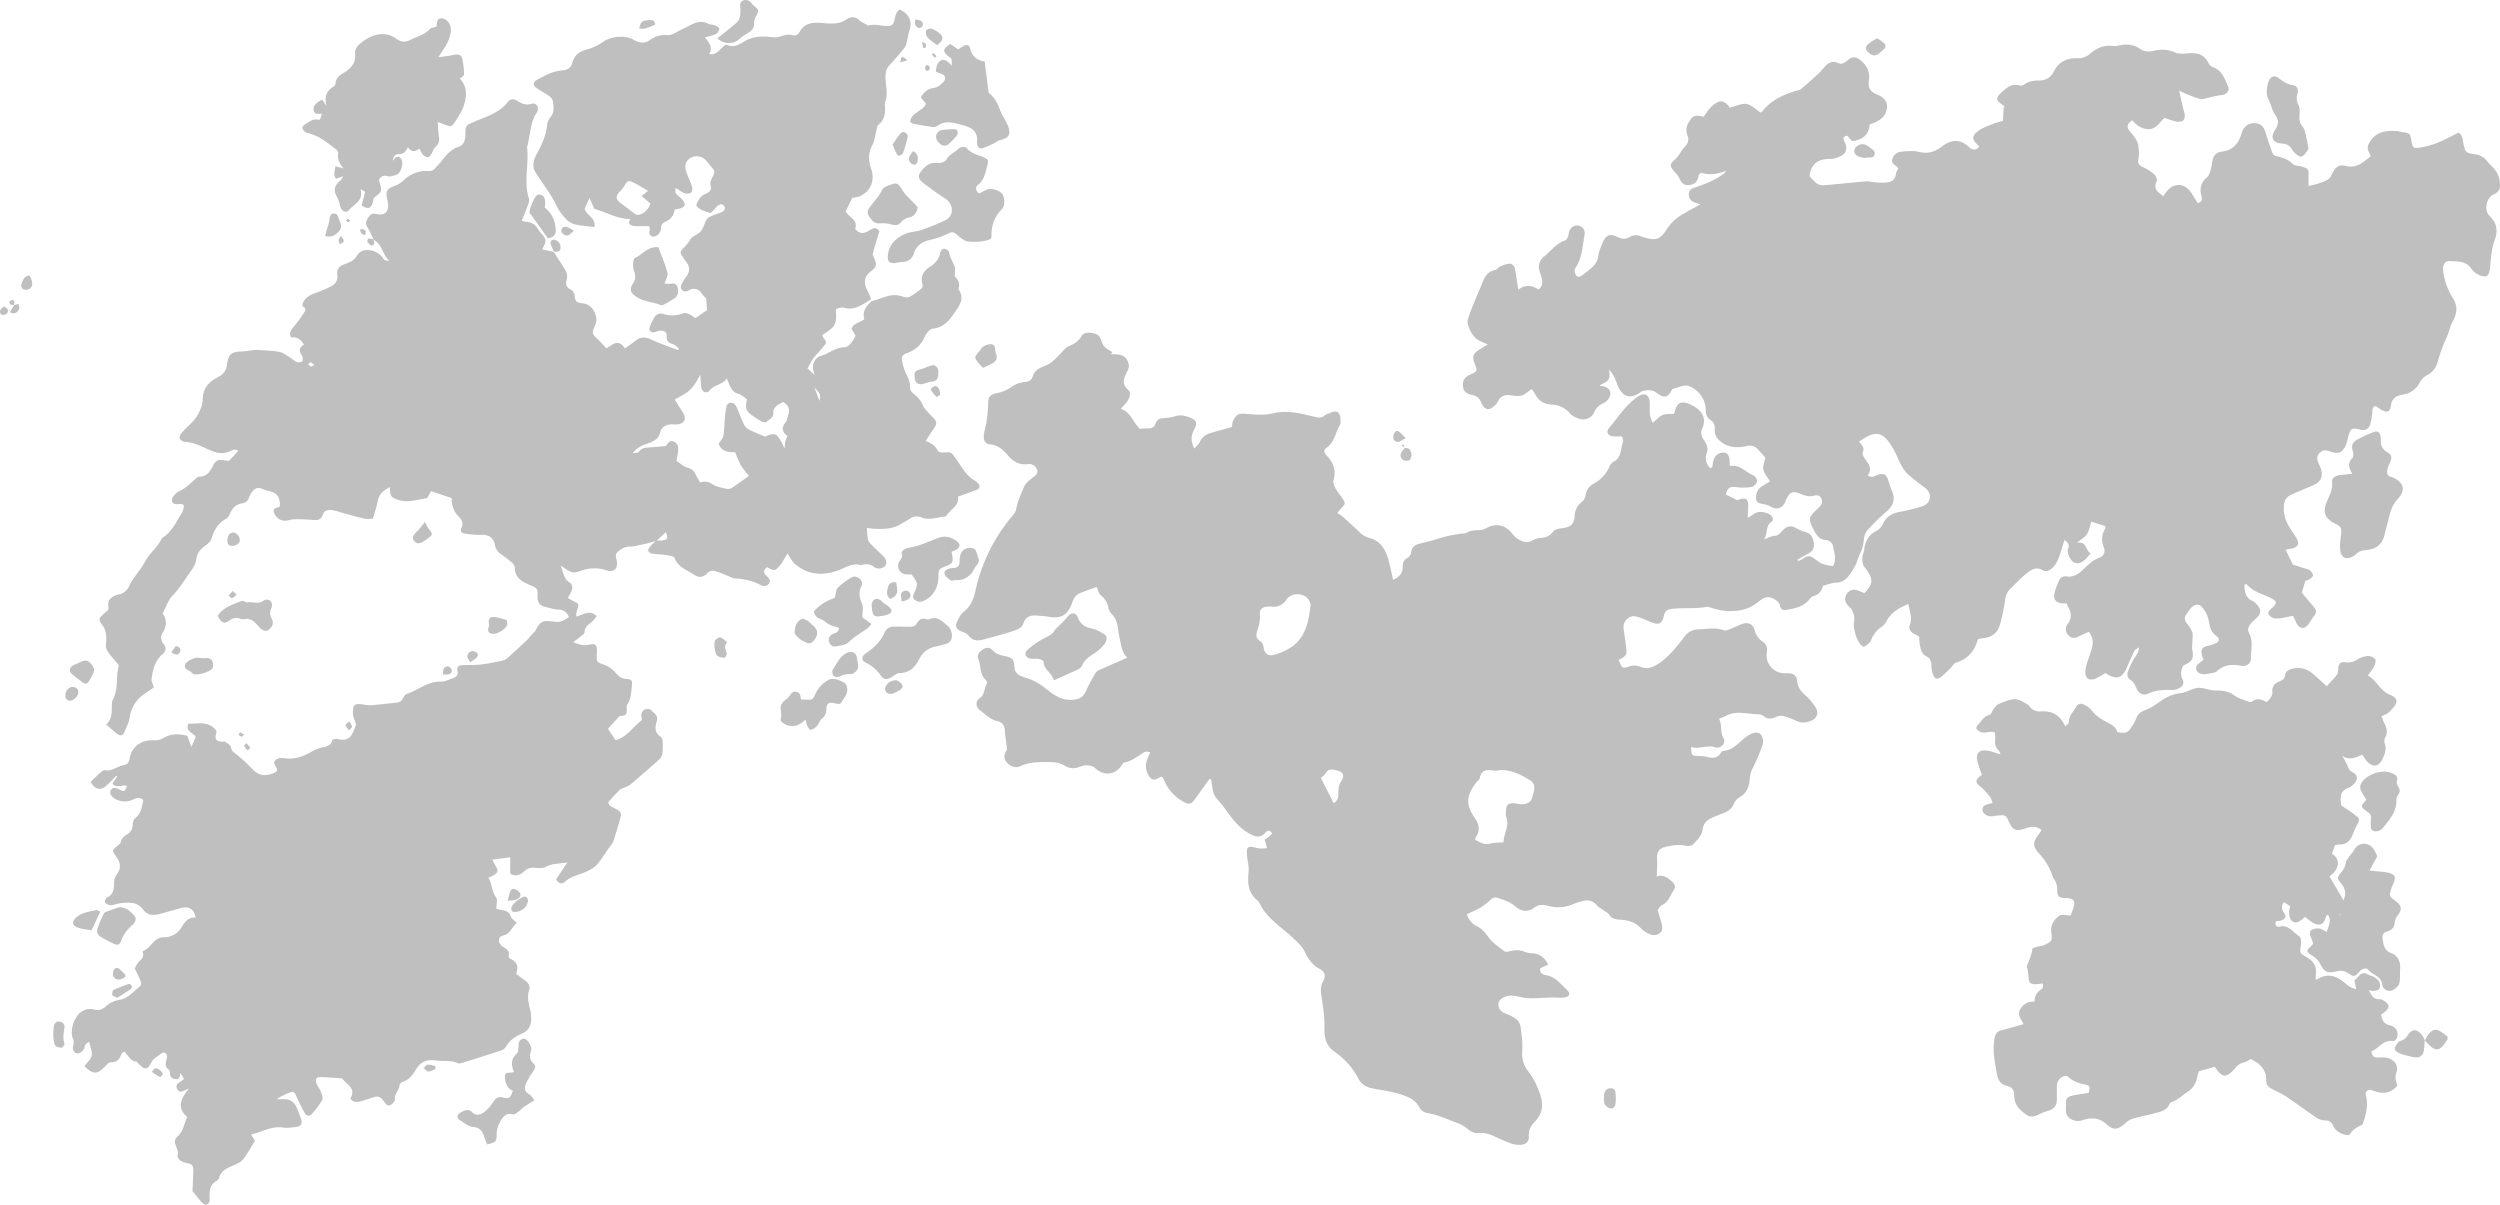 <svg id="레이어_1" data-name="레이어 1" xmlns="http://www.w3.org/2000/svg" viewBox="0 0 1660.65 800.21"><defs><style>.cls-1{fill:#bfbfbf;}</style></defs><path class="cls-1" d="M1176.83,554c2.35,5.73,2.41,5.9,7.39,4.22a10,10,0,0,1,7.21.37c4.6,1.81,8.28.35,12.2-2.34,6.87-4.73,11.92-11.05,16.82-17.58a11.59,11.59,0,0,1,9.23-5c5.65-.1,11.38-1.47,17,.61a5,5,0,0,0,3.16-.36c3-1.17,5.84-2.63,8.83-3.74,4.1-1.51,7.29-.16,8.54,4.06a12.57,12.57,0,0,0,5.41,7.69c2.84,1.79,3,4.66,2.63,7.63a11.78,11.78,0,0,0,11.28,13.25c1.15,0,2.29,0,3.44.06,3.12.13,5.19,1.79,5.4,4.83.32,4.64,2.86,7.57,6.19,10.42a34.91,34.91,0,0,1,6.13,7.47c2.29,3.51.94,7.27-3,8.81-3.07,1.23-6.12,1.75-9.4.22a52.92,52.92,0,0,0-9.6-3.47,8,8,0,0,0-4.73.89c-2.68,1.22-5.06,1.38-7.5-.48a5.58,5.58,0,0,0-3-1.45c-7.47.2-15.11-3-22.4,1.12a39.76,39.76,0,0,1-4.54,1.8c2.2,4.26.58,9,3.1,13.24,1.64,2.76-1.94,7-5.4,5.79-5.65-1.91-10.83,1.55-16.2-.25.15,5.68.21,5.72,5.13,6a24.62,24.62,0,0,1,5.09.5c3.76,1,7.16,1.3,9.51-2.65a2.81,2.81,0,0,1,1.81-1.27c7.25-.57,10.9-6.88,16.38-10.25,4.36-2.69,8-2.62,9.39,1.33a7.84,7.84,0,0,1,.1,5,138.87,138.87,0,0,1-6.39,15.19,15.59,15.59,0,0,0-2,6.31c-.38,5.42-1.58,10.5-7.16,13.38a8.94,8.94,0,0,0-3.51,4.3c-1.42,3.31-4,5-7.11,6.16-2.31.88-4.6,1.79-6.87,2.78-3.83,1.66-6.34,3.76-6.89,8.71-.37,3.3-3.7,6.44-6.18,9.23-.88,1-3.28,1.26-4.77.93-4.64-1-9.09-.36-13.57.7-4.26,1-5.82,3.44-5.6,7.8.2,3.87-.11,7.78-.21,11.9,3.68-1.47,7,.49,10.14,3.4,2.09,1.91,2.56,3.63,1,5.92-2.32,3.35-3.32,7.68-7.6,9.61-1.26.57-2,2.19-3,3.33.88,3,1.77,5.81,2.57,8.69.69,2.47,1.12,5.08-1.3,6.81s-5.14,1.36-7.59.06a18.25,18.25,0,0,1-5-3.67c-3.8-4.16-8.83-5.17-14-5.49-2.91-.18-5.1-.65-6.77-3.23-.76-1.17-2.26-1.87-3.45-2.75-1.65-1.23-3.6-2.18-4.92-3.69a8.27,8.27,0,0,0-8.73-2.81,39.48,39.48,0,0,0-6.54,2,24.71,24.71,0,0,1-16.67,1.37c-3-.82-6.48-1.2-9.31,1-4.62,3.69-9.06,2.51-13-.85-3.33-2.87-7.21-4.05-11.17-5.39a4.15,4.15,0,0,0-4.66.79,49.2,49.2,0,0,1-6.7,5.32c-2.84,1.73-6,3-9.41,4.64a12.46,12.46,0,0,0,6.64,7.94c3.32,1.69,5.45,4.28,7.66,7.31,2.71,3.71,6.84,6.44,10.56,9.33.78.6,2.49.3,3.67,0,3.42-.83,6.69-1.1,10,.45a14.46,14.46,0,0,0,5,.91c4.84.35,8.12,2.77,10.39,7.49l-5.26,2.5c-.41,2.81,1.24,4.12,3.74,4.52,6.37,1,10,6,14.22,10,2.31,2.13,1.53,4.31-1.63,4.79-2.58.4-5.28,0-7.92.07-3,.06-6,.26-9,.34a65.61,65.61,0,0,1-8.41.06c-3.21-.32-6.35-1.36-9.56-1.65a10.66,10.66,0,0,0-5.39,1c-2,1-4.06,2.52-3.79,5.21.28,2.86,1.85,4.71,4.77,5.7a24.23,24.23,0,0,1,7,3.7,8,8,0,0,1,2.88,4.64c.73,5.22,1.52,10.56,1.19,15.78s.33,9.71,3.8,14a49.45,49.45,0,0,1,6.69,11.87c3.18,7.47,4.62,15-2.05,21.7-2.57,2.58-4.25,5.54-4.09,9.64s-1.94,5.76-6.14,5.91a16.69,16.69,0,0,1-6.06-1.09,106.62,106.62,0,0,1-10-4.28c-3.49-1.69-7-2.87-11-2.47-2.81.27-5.12-.86-7.31-2.63a23.21,23.21,0,0,0-6.27-3.8c-6.71-2.48-13.21-5.62-20.37-6.83a7.63,7.63,0,0,1-5.78-4.19c-2.15-4.11-5.81-6-10.17-7.6-6.7-2.44-13.66-3.26-20.52-4.58-4.33-.83-7.56-2.7-9.55-6.42a48.52,48.52,0,0,0-15.68-17.83c-5.51-3.75-7.13-9.09-6.91-15.85.23-7.12-1-14.34-2-21.45-.49-3.32-.72-6.26,1-9.33,2.06-3.67,1.49-6.67-2.26-8.61-4.93-2.57-7.48-6.52-9.8-11.34-1.66-3.46-4.84-6.3-7.69-9.05-3.42-3.3-7.27-6.15-10.85-9.31-4.29-3.79-8.45-7.72-11-13a8.34,8.34,0,0,0-2-2.8c-6-4.94-6.57-11.36-5.79-18.51.37-3.31-.47-6.78-.9-10.16-.88-7,.17-7.84,6.77-6,1.81.5,3.88.08,6.44.08l-1.64-5.85a30.06,30.06,0,0,0,2.64-1.66c.86-.66,1.61-1.46,2.42-2.21-1.53-2.56-3.22-2.38-4.7-.59-3,3.61-6.24,2.79-9.74,1-8.15-4.13-13-11.49-18.12-18.54-1.54-2.1-3.49-3.9-5-6a12.45,12.45,0,0,1-1.84-4.41c-.55-2.47-.78-5-1.14-7.51L905.1,633q-4.77,6.62-9.55,13.24c-2.65,3.69-4.1,4.1-8,1.84a29,29,0,0,1-12-12.7c-.57-1.19-1.11-2.4-1.6-3.46-.58-.15-1-.42-1.27-.29-2.19,1.14-4.68,3.06-6.75.75a11.66,11.66,0,0,1-2.89-10.06c.42-2.17,1.55-4.19,2.67-7.08-1.47-.1-2.82-.62-3.6-.17-4.44,2.53-8.29,6.08-13.58,7.09-.86.17-1.56,1.52-2.22,2.41-4.56,6.19-11.85,6.51-17.39,1.11-1.26-1.23-3.7-1.64-5.62-1.69s-3.68.8-5.49,1.38a10.09,10.09,0,0,1-8.7-1,18.56,18.56,0,0,0-8.52-2.48c-7.15-.12-14.38-.45-21.22,2.69-3.27,1.49-6.45.17-8.81-2.37-2.2-2.36-2.18-4.94-.46-7.85.7-1.2.15-3.21,0-4.84-.26-2.83-.88-5.65-.94-8.48-.07-3.41-1.86-5.71-4.77-6.34-4.75-1-7.89-4.3-11.48-7-3.27-2.43-3.59-6.17-.31-8.5s2.68-6.49,4.6-9.44c.32-.49-.21-2-.81-2.55-4.18-3.69-3-9.25-4.88-13.76-1.15-2.79.73-5.3,3.76-6.84,2.68-1.37,4.36-.53,6.4,1.63,1.53,1.61,4.16,2.51,6.46,3,6.48,1.37,7,2,7.52,8.86.1,1.36,1.49,3,2.73,3.81a23.48,23.48,0,0,0,5.8,2.3,38.24,38.24,0,0,1,12.22,6.89c5,4,10.6,8.09,18,7.36,4.94-.49,6.88-1.9,8.91-6.51a116.94,116.94,0,0,1,6.13-11.33,4.9,4.9,0,0,1,2.17-1.79c6.17-2.79,12.37-5.49,18.86-8.34-3.8-3.42-4-8.26-5.12-13-1.32-5.42-.64-11.85-5.49-16.24A6.91,6.91,0,0,1,838,519.7a13.83,13.83,0,0,0-5.06-8.57c-1.57-1.24-2-3.93-2.79-5.61-4.12,1.52-8.18,2.85-12.08,4.54A8.4,8.4,0,0,0,815,513.2a20.35,20.35,0,0,0-1.46,3.7c-3.13,7.66-7.38,9.88-15.62,8.36-2.22-.41-4.51-.44-6.75-.68-4.76-.51-8.35.36-10,5.81-.56,1.82-3.49,3.43-5.66,4.14-6.82,2.23-13.77,4.06-20.71,5.91-3.66,1-7,.95-9.76-2.61-1.14-1.47-3.37-2.22-5.23-3-2.62-1.08-3.7-3.13-2.73-5.45,1.14-2.72,2.62-5.73,4.84-7.48,4.56-3.59,6.45-8.24,7.6-13.59A114.9,114.9,0,0,1,773.56,459c1.19-1.45,2.67-3.06,3-4.77.94-5.45,3.27-10.38,5.38-15.35,1-2.24,3.22-4.09,5.25-5.65s4.4-3,3.25-5.88a5.47,5.47,0,0,0-6-3.4c-5.38.58-9.31-1.3-13-5.5-3.11-3.59-6.62-7.22-12.25-7.62-3.16-.21-4.49-2.95-4-6.48.36-2.81,1.31-5.55,1.7-8.36A97,97,0,0,0,758,384.21c.09-4.74,1-6.51,5.89-7.48a24.26,24.26,0,0,0,10.28-4.5,17.17,17.17,0,0,1,7.94-2.8c2.75-.34,4.68-.9,5.54-3.8,1.15-3.89,4.56-5.69,7.9-6.9,4.74-1.72,7.69-5.36,11-8.68,1.47-1.47,2.78-3.37,4.57-4.19,3.67-1.69,6.94-3.26,9.06-7.21,1.77-3.27,10.25-2.34,12.07,1,1.08,1.94,1.42,4.39,2.79,6s3.67,2.65,5.56,3.94l-1.11,1.26c.94.05,1.88.16,2.82.15,5.11,0,7.78,1.67,9.08,6.46a7.34,7.34,0,0,1-.94,4.79c-2.35,4.44-4.11,8.5.83,12.61,1.78,1.47.84,5.32-1.22,7.87-1.17,1.45-2.46,2.79-3.93,4.45,6.47,2.05,8,8.74,12.66,13.34a34.1,34.1,0,0,1,5.13-.32c2.67.19,4.46-.72,5.34-3.24s2.56-3.46,5.2-3.58a31.13,31.13,0,0,0,7.86-1.29c3.58-1.14,6.73-.26,10,1,4.08,1.65,4.81,3.52,2.78,7.43-2.48,4.8-2.6,7.41-.21,13.07,1.4-1.58,2.94-2.7,3.62-4.21a10.76,10.76,0,0,1,7.16-6.08c4.71-1.42,9.48-2.68,14.21-4,.32-1.6.3-3.21,1-4.46,2.38-4.58,4.06-4.74,9.66-4.2,5.45.52,11.22.83,16.46-.41,9.18-2.18,17.78-.2,26.42,1.92,3.12.76,5.72,1.76,8.42-.75.78-.73,2.09-.84,3.11-1.34,4.49-2.19,6.88-.9,7.11,4,.06,1.32.2,2.92-.43,3.94-2.94,4.74-3.28,10.88-8.24,14.58-2.69,2-2.67,3.24-.46,5.65,4.26,4.66,6.5,9.67,4.55,16.15-.46,1.55.3,3.73,1.1,5.32,1.1,2.2,2.81,4.07,4.19,6.14,2.9,4.35,2.87,4.36-.79,8-.51.52-.89,1.17-2,2.69a24.08,24.08,0,0,1,3.38,2.15c3.82,3.41,7.62,6.85,11.3,10.42a14.27,14.27,0,0,0,6.73,3.92c6.75,1.69,10.19,6.94,12.12,13.14,1.44,4.63,2.3,9.45,3.52,14.64,3.9-1.86,6.33-4.24,6.31-8.25,0-2.94.66-5.08,3.52-6.52a5.22,5.22,0,0,0,2.18-3.58c.39-3.18,2.22-4.73,5-5.5s5.51-1.34,8.24-2.1c3.48-1,6.89-2.14,10.39-3,2.92-.72,5.92-1.13,8.89-1.64,1.48-.25,3.26,0,4.41-.71,2.62-1.67,5.35-1.63,8.23-1.71a10.61,10.61,0,0,0,4.71-1.34c5.88-3.28,11.85-2.41,16.31,2.57,1.27,1.42,2.39,3.09,3.93,4.11,3.21,2.14,6.59,3.77,10.6,1.42a12.83,12.83,0,0,1,5.41-1.61,10.24,10.24,0,0,0,8.23-4.26c1-1.35,3.57-1.91,5.5-2.13,5.94-.66,8.32-2.48,8.76-8.38a11.61,11.61,0,0,1,4.86-9.19,7,7,0,0,0,2.32-4.23,10.48,10.48,0,0,1,5.75-8,23.56,23.56,0,0,0,10.16-11.2,6.22,6.22,0,0,1,2.42-3c5.86-2.82,4.81-8.92,6.63-13.62.29-.72-.31-1.78-.67-3.43-1.89,0-3.73.1-5.55,0-3.86-.26-5.46-2.79-3-5.68,6.13-7.2,11.14-15.47,19.23-20.86,4.18-2.79,7.41-1.18,7.66,3.86.15,2.85-.07,5.74.23,8.57.18,1.67,1.05,3.26,1.71,5.16,2.67-2.2,4.45-4.36,6.73-5.32,2.1-.89,4.74-.5,7.26-.68.13-.15.52-.41.58-.73,1.17-6.34,4.1-8.3,9.86-5.8,6.93,3,12.2,8.2,8.44,16.45-1.4,3.07-.09,5.67,1.56,8,1.83,2.56,2.52,5.44,1.56,8.12-1.4,3.92-.44,7,2.18,10,2.22-.4,1.54-2.5,1.94-4,.71-2.67,1.78-5,4.73-5.95,3.69-1.13,5.88.33,6.2,4.19.11,1.3.17,2.6.29,4.43,6.63-1.35,10.36,4,15.53,6.11,1.25.49,2.77,2.81,2.53,3.95-.32,1.49-2.11,3.49-3.53,3.75a35.09,35.09,0,0,1-10.08.17c-4.55-.53-5.95.17-7.12,4.89l7.58,3.77a20.39,20.39,0,0,1,2.41-.81c3.31-.71,4.62.12,4.83,3.57a85.56,85.56,0,0,1-.4,8.85,18.87,18.87,0,0,0,3-1.64c3.6-3,7.39-2.54,11.27-.78,2.24,1,3.47,3.93,1.8,5-4.45,2.75-2.44,8.09-5.16,11.86,2.35-.83,4.65-2.18,7-2.38,3-.25,4.11-2.31,5.81-4,2.86-2.89,5.73-2.9,9.2-.79a22.13,22.13,0,0,0,5.61,2.26c3.19.89,4.6,3.07,5.23,6.12s.43,5.79-2.44,7.56c-2.67,1.65-5.46,3.07-8.2,4.59l.56,1.08a23.79,23.79,0,0,0,3.51-1.93c2.32-1.8,4.43-1.7,6.77,0,5.52,4,5.55,4,12.7,5.29,2.71-4.39.91-8.92.1-13.28a5,5,0,0,0-4.87-4.1c-3.55-.27-5.7-2.54-7.3-5.64-4.62-9-4.69-8.95,2.72-15.92,1.84-1.73,2.79-3.67,1.68-6.1-1-2.14-3-2.38-4.88-1.83-3.39,1-6.35-.15-9.39-1.4-4.5-1.86-6.43-1.11-8.75,3.27-.62,1.17-1,2.51-1.67,3.63-2,3.23-5.46,3.78-8.82,1.84a14.92,14.92,0,0,0-5.15-1.76c-4.1-.61-5.28-2-4.57-6a8.05,8.05,0,0,1,4-5.92c1.59-.91,3.12-1.91,5.15-3.16-1.71-2.86-3.82-5.11-4.39-7.7-.5-2.3.71-5,1.28-8.11-1.31-1.44-3.07-3.4-4.85-5.34a6.93,6.93,0,0,0-7.14-2.37c-5.47,1.13-10.89,1.47-16-1.76-3.52-2.21-5.83-4.87-5.63-9.19.13-2.65-.47-4.82-2.88-6.37s-3.1-4-3.1-6.92c0-6.83-5.16-13.65-11.8-15.75a7.56,7.56,0,0,0-3.84.23c-2.21.53-4.36,1.3-6.59,2-2.86,5.92-5.49,6.3-10.68,2.28-2.73-2.12-6.28-1.77-9.56-.78a6.46,6.46,0,0,0-1.43,1c-6.49,4.16-11.2,2.74-14.35-4.4-.92-2.09-1.53-4.33-2.58-6.34a44.27,44.27,0,0,0-3.32-4.85c.73,6.68.33,7.36-6.3,10.56.25.16.47.42.72.44,2.76.3,5.39.93,6.32,4,.69,2.21-1.41,6-4.4,7.38s-5,3-6.27,6.14a8.08,8.08,0,0,1-10.13,4.21c-2.11-.73-4.49-1.74-5.85-3.38a16.84,16.84,0,0,0-12.53-6c-5.26-.3-8.5-2.75-10.82-7.1-.62-1.15-1.45-2.2-2.11-3.19-2.82,1.85-4.65,3.72-6.82,4.29s-4.94.18-7.38-.17c-3.87-.54-6.72.52-8.37,4.24a7.23,7.23,0,0,1-1.34,1.84c-4.12,4.52-7.4,4.14-9.85-1.52a7.19,7.19,0,0,0-5.78-4.71c-4.37-.9-6-2.82-6.23-6.28-.24-3.76,1.59-5.9,5-7.36,4.7-2,4.74-2.55,2.79-7.34-1.78-4.36-1-6.67,2.93-9.07,1.82-1.1,3.62-2.24,5.74-3.55-3.27-1.62-6.07-2.41-8-4.15a19.12,19.12,0,0,1-4.27-6.69c-.78-1.8-1.43-4.19-.89-5.93,1.63-5.23,3.85-10.28,5.9-15.37,1.2-3,2.63-5.88,3.77-8.88,1.55-4.11,3.62-7.48,8.41-8.47,1.34-.27,2.34-1.89,3.69-2.45a18.62,18.62,0,0,1,6.3-1.75c1,0,2.73,1.57,3,2.68,1,4.55,1.57,9.2,2.43,14.63,4.85-3.76,9.23-2.81,13.41-.13,2.83-2.14,2.73-4.76,2.18-7.42-.31-1.48-.9-2.91-1.36-4.36a8.79,8.79,0,0,1,3.05-10.22c4.51-3.7,8-8.74,13.91-10.65.84-.27,1.48-1.62,1.9-2.61s.32-2.28.72-3.33c1.19-3.13,4-4.61,6.77-3.72,2.59.83,4,3.19,3.37,6.42-1.39,7.42-1.54,15.16-6.11,21.76-.69,1-.33,3.39.43,4.56,1.17,1.82,3.22,1,4.54-.11,4.26-3.59,9.63-6.21,10.38-12.86.34-3,1.7-5.85,2.88-8.65,2-4.84,4.92-6.14,9.49-3.88,3,1.5,5.6,2,8.54.16a7.54,7.54,0,0,1,7.13-.46c.88.35,1.8.6,2.71.87,7.42,2.24,10.55,1.21,14.8-5.67a29.5,29.5,0,0,1,10.23-9.68c3.62-2.2,7.4-4.15,11.93-6.65-2.17-.76-3.27-1.05-4.29-1.52a5.43,5.43,0,0,1-3.35-5.49c.09-2.49,1.92-3.56,4-4.24,6.7-2.17,13.18-4.79,18.95-8.93a4.62,4.62,0,0,0,1.75-2.23c-5.65,2.44-11.35,3-16.65,1.33-.83.76-1.28,1-1.35,1.26-1.13,4.87-2.4,6.29-6.19,6.89-4.09.65-5.65-2-7.17-5.1-.88-1.82-2.62-3.22-3.85-4.89-2.2-3-1.9-4.19,1-6.61a21.71,21.71,0,0,0,3.16-3.77c1.13-1.5,2-3.28,3.29-4.57,2.43-2.36,3.45-4.8,2.12-8.16a9.18,9.18,0,0,1,.75-8.23c2.75-4.8,4.1-5.44,10.13-4a49.18,49.18,0,0,1,3.1-4.45,20.71,20.71,0,0,1,4.45-4.28c3.61-2.24,5.44-1.91,8.57,1.09a4.4,4.4,0,0,1,1,1.64c4.51-1.1,8.08-3,11.24-2.46s6,3.47,9.41,5.65c-.17.07.53,0,.81-.37,4.14-5.45,9.63-9.07,15.85-11.66,2.06-.86,4.21-1.52,6.32-2.23,1.26-.43,2.81-.45,3.75-1.23,3.93-3.26,7.73-6.69,11.5-10.16a60.12,60.12,0,0,0,4.24-4.63c2.47-2.79,5.13-4.37,9-2.53,2,.94,3.89.15,5.71-1.4,3.94-3.36,6.13-3.1,9.94.16a13.35,13.35,0,0,1,4.79,12.78c-.72,4.73.84,7.43,5.31,9.24,3.56,1.43,6.91,3.94,6.71,8.39-.22,4.8-3.14,8-7.48,10-1.2.54-2.45,1-4,1.61-.58,6.78-4.66,10.3-11.71,11.05l-3.18-3.58c-1.84.22-3,.89-2.33,2.93.37,1.07,1.1,2,1.36,3.12.9,3.64-.45,6.35-4,7.76a16.29,16.29,0,0,1-6,1.6c-7.6-.14-13,2.36-14.13,11.43a36.62,36.62,0,0,0,4.66,4.73,7.58,7.58,0,0,0,4.71,1.33c9.46-.76,18.89-1.82,28.35-2.63,1.66-.14,3.36.5,5.06.62a61.16,61.16,0,0,0,7.41.24c3.68-.19,6.73-1.3,7.2-5.76.13-1.23,1-2.38,1.51-3.44-.3-.55-.4-1-.68-1.2-1.75-1.4-4.08-2.5-3.15-5.41a6.6,6.6,0,0,1,5.91-4.74c4-.33,8.14-.79,11.88.16,6.08,1.54,10.82-.26,15.41-3.77,6.09-4.67,12-4.75,17.42.35,2.54,2.38,4.44,2.42,6.83.34-.11-.4-.08-.88-.31-1.08-4.63-4.3-4.71-6.57.49-10.2,2.74-1.92,6.09-3,9.25-4.26,2.27-.9,4.67-1.43,6.56-2,.17-3.29.32-6.13.46-9l.68,0c-.16-.33-.23-.79-.49-1-5.83-3.87-5.92-5-.8-9.67,3.22-2.92,6.55-5.23,11.29-3.81a4.26,4.26,0,0,0,3.18-.81c2.78-2,5.81-2.52,9.17-2.5,4.67,0,8.32-1.77,10.51-6.35,3-6.2,8.69-8.57,15-8.47a11.93,11.93,0,0,0,8.8-2.95c4.5-4,9.6-6,15.73-5.16a12.18,12.18,0,0,0,3.93-.48c5.07-1,9.64-.56,14.09,2.69,1.85,1.35,5.19,1.73,7.51,1.17,5.39-1.31,10.27-1.4,15.5,1,2.53,1.15,6,.63,8.94.43,5.83-.39,10.53,1,13.15,6.78a5.18,5.18,0,0,0,2.8,2.46c6.29,2.13,7.82,8,10.2,13,1.06,2.24-1.09,5.26-4.3,5.55-4.19.38-8.08,1.72-12.07,2.49-3.12.6-6.83-1.57-10.22-2.67a65.07,65.07,0,0,1-6.08-2.87c1.34,5.75,2.19,10.08,3.38,14.33,1.38,4.95-.74,7.34-5.89,6.14-2.38-.56-4.69-1.46-7.19-2.26-3.24,2.81-5.3,7.36-10.32,7.44-4.74.09-8.23-2.49-11.11-5.92-3.67,2.76-4,4.44-1.2,7.81,2.5,3,5,5.83,5.35,9.85.22,2.63.56,5.38,0,7.9-.65,3.12.38,4.43,3.11,5.65a28.85,28.85,0,0,1,7.5,4.89c1.07.95,2,3.47,1.49,4.52-2.55,5.16,1,7.12,4.31,9.81.77-1,1.36-1.71,1.87-2.45,4.51-6.5,11.89-6.63,16.47-.21,1.72,2.4,3.17,5,4.63,7.34,3.51-1.09,2.8-3.27,2.38-5-1.2-4.92-.23-8.89,3.83-12.25,1.29-1.07,1.86-3.21,2.39-5,.66-2.17.86-4.48,1.39-6.7a6.52,6.52,0,0,1,6-5.32c7.19-.81,11.13-5.27,13-11.75,1.06-3.62,2.8-6.12,6.67-6.94,4.41-.93,7.85,1.1,9.18,5.4,1.49,4.86,3.09,9.69,4.86,14.45a4,4,0,0,0,2.6,1.89c3.94.87,7.56,2,10.62,5,1.4,1.41,4.23,1.39,6.41,2,4.07,1.17,4.43,1.71,4.29,6-.07,2,0,4.07,0,6.83,2.18-.53,3.6-.79,5-1.23a50.22,50.22,0,0,0,6.93-2.52,6.71,6.71,0,0,0,3-3c2.22-5.07,4.81-7.88,9.67-6.63,7.48,1.91,11.58-2.54,16.72-6.37-.51-1.12-.93-2.14-1.42-3.12-1.16-2.3-.57-4.17.75-6.35,4.2-7,10.79-7.7,17.88-7.32,1.13.06,2.23.5,3.35.66,5.62.82,5.63.81,6.54,6.47.57,3.54,1.29,4.54,4.81,4a58.48,58.48,0,0,0,12.53-3.38c4.74-1.86,9.21-4.4,13.88-6.69,2.76,1.55,2.63,4.44,3.15,6.95,1.24,6,1.43,6.57,7.52,7.38A12,12,0,0,1,1754,223c1.14,1.51,2.63,2.75,3.91,4.16a16.49,16.49,0,0,1,4.39,10.86c.15,3.38-1,5.29-4.07,6.65-5.13,2.3-6.82,10.72-2.75,14.53,4.92,4.6,5.44,10.18,3.34,15.73-2.36,6.22-2.5,12.62-3.2,19-.54,5-2.43,6.47-7,4.42a12.59,12.59,0,0,1-5.26-4.06c-3.66-5.58-9.43-4.93-14.72-5.24-3-.18-4.53,2.94-4.13,6.17a43.29,43.29,0,0,0,6.56,18.56c3.23,5,2.76,10-.08,15.13-1.53,2.78-2.23,6-3.41,9-1,2.61-2.29,5.12-3.27,7.74-1.19,3.2-2.32,6.43-3.22,9.72-1.18,4.25-3.25,7.51-7.42,9.56a11.68,11.68,0,0,0-4.68,4.79,14.68,14.68,0,0,1-11.15,8,19.08,19.08,0,0,0-2.77.71,7,7,0,0,0-5.12,6.17c-.66,4.62-2.49,5.45-6.46,3.26-1.33-.73-2.53-1.69-3.76-2.53-2.63.73-2.1,2.83-2.34,4.65a38.16,38.16,0,0,1-1.42,7.81c-1.16,3.2-3.61,4.08-6.91,3.13-4.81-1.39-6.26-.49-7.48,4.42-.59,2.37-1,4.89-2.19,7-2.34,4.2-4.32,4.78-9,3.52a26.17,26.17,0,0,0-3.28-1,5.43,5.43,0,0,0-5.83,7.32c.67,1.78,1.66,3.46,2.15,5.27,1.37,5.06-.32,8.4-5.13,10.48s-9.47,4-14.18,6.05-5.57,5.1-5.43,10.3c.2,7.4,4.42,12.58,8,18.19,2.61,4.05,2,6.24-2.58,7.48-1.22.33-2.49.47-4.25.78l4.84,9.94,7.37,2.39c1.26.4,2.75.52,3.72,1.29a6,6,0,0,1,2.3,3.53c.08.78-1.51,1.87-2.51,2.59a10.57,10.57,0,0,1-2.63,1c-.84,2.87-1.62,5.59-2.29,7.89l8.24,9.75c1.6,1.9,1.51,3.66-.09,5.62-1.44,1.76-2.45,3.87-3.85,5.66-2.73,3.47-6,3-7.93-1-.85-1.77-1.64-3.57-2.16-4.71-4.36.78-7.82,1.73-11.3,1.86a6.41,6.41,0,0,1-4.71-2.45c-1.32-1.94.71-3.35,2.08-4.67,3.58-3.45,3.26-4.5-1.24-6.71-5.4-2.66-11.57-4-15.64-9-.12-.14-.71.09-1.54.22.2,4.31.26,8.44,5.13,10.75a11.84,11.84,0,0,1,4.14,3.77,5,5,0,0,1-.36,6.81c-1.16,1.25-2.54,2.3-3.72,3.53-2.08,2.17-3.67,4.58-2,7.67,2.86,5.28,1,10.89,1.13,16.33.08,3.34-2.56,5.7-6.28,5.09-6-1-11.28-1-16.12,3.48-1.5,1.37-4.28,1.42-6.51,1.9-3.24.69-6.28-.25-7.12-2.24-1.3-3.1,1.06-4.46,3.09-5.91.45-.33.85-.71,1.45-1.22a27.63,27.63,0,0,1-1.09-3.13c-.78-3.52.07-5,3.44-6a37.67,37.67,0,0,0,5.94-1.87c2.17-1.1,2.55-3.24.56-4.58-4-2.67-4.68-6.51-5.44-10.75a19.53,19.53,0,0,0-3.6-7.66c-2.48-3.41-5.25-3.4-8.13-.4-1,1.09-1.8,2.46-2.74,3.65-2,2.53-1.65,4.75.41,7.14a16.73,16.73,0,0,1,3.19,5.36c.52,1.53.18,3.36.15,5.06,0,2-.5,4.1-.18,6.07,1.06,6.59.27,8.22-6,10.94-1.37,3-2.11,5.87-.43,9.24,1.31,2.63.13,4.77-2.59,6a10.18,10.18,0,0,1-4.38,1c-5.55-.16-10.92,0-16.13,2.55-2.92,1.44-6.18-.27-7.39-3.41-1-2.56-2-4.68-4.61-6.12-1-.57-1.81-3-1.46-4.32a42.17,42.17,0,0,1,3.59-8.23c1.35-2.61,3.87-4.65,4-8.8-1.38,1-2.51,1.34-2.89,2.1-1.71,3.4-3.19,6.91-4.76,10.38a33.79,33.79,0,0,1-1.44,3.11c-3.11,5.34-6.34,5.77-13.24,1.52-1.73,1-3.59,2.27-5.58,3.26-4.89,2.41-8.08.53-7.64-4.9.27-3.33,1.61-6.61,2.68-9.83,1.44-4.35,3.32-8.6,1.21-13.24a30.75,30.75,0,0,0-1.59-2.72c-2.5,1.13-4.91,2.14-7.24,3.31s-4.34,1-6.22-.9a5.57,5.57,0,0,1-1.15-6.8,2.46,2.46,0,0,1,.28-.5c3.34-4,2.7-8,.34-12.1a11.79,11.79,0,0,1-.66-1.87c-.86,0-1.75,0-2.65,0-4-.13-6.31-2.25-5.7-6a39.66,39.66,0,0,1,3.14-9.07,4.64,4.64,0,0,1,5.15-2.84c4.48.61,7.73-1.6,10.69-4.4,3.32-3.14,6.39-6.46,10.93-8.05a4.91,4.91,0,0,0,3.11-6.55c-1.88-4.68-1.67-8.84,1-13,.15-.23-.11-.72-.25-1.5l-9.12-2.85c-1.08,3.12-1.53,6.23-3.14,8.52s-4.26,3.43-6.39,5.55c6.55-1.4,5.49,5,9.05,7-1.53,1.71-2.44,2.88-3.5,3.89-2.19,2.07-4.65,3.46-7.72,2-2.21-1.07-4.81-6.44-3.82-8.84,1.13-2.75.17-4.15-2.43-6-.67,2.22-1.17,4-1.73,5.7-1.4,4.33-2.34,8.88-5.71,12.31-2,2-4.26,3.59-7.07,2-4.46-2.55-7.8,0-10.84,2.41-3.69,3-6.9,6.55-10.35,9.82-2.48,2.35-3.39,5.2-3.83,8.6a108.65,108.65,0,0,1-3.31,15.53c-1.57,5.55-5.64,8.39-11.34,8.93-.93.09-1.86.23-2.59.32-.43.49-.81.73-.91,1-2.14,7.53-6.71,12.58-14.37,14.88-1.37.41-2.27,2.3-3.45,3.45a60.61,60.61,0,0,1-6.6,6.14c-2.59,1.84-4,1.26-5.19-1.79a17.32,17.32,0,0,1-1-5.54c-.09-2.8-.42-5-3.44-6.51s-3.75-4.67-4.26-7.73c-.28-1.68-.31-3.4-.47-5.35-.93-.51-1.87-1.12-2.88-1.56-2.63-1.15-4.31-3.51-3.39-5.9,1.92-5-.06-9.44-.94-14.17-6,2.52-11.54,5.6-14.68,11.76a9.75,9.75,0,0,1-3,3.37,18.1,18.1,0,0,0-7,8.78,4.37,4.37,0,0,1-1.22,1.92c-1.28,1-3,2.76-4,2.43-1.45-.51-2.59-2.4-3.48-3.93a18.69,18.69,0,0,1-1.92-5.1c-.49-2.13-1.14-4.43-.82-6.52.69-4.46-.1-8.12-3.5-11.29-3.66-3.42-2.83-8.48,1.7-10.62a5.78,5.78,0,0,1,3.72,0,41.38,41.38,0,0,1,5,2c5.62-5.83,6-8.75,2-14.87-.82-1.28-2.06-2.36-2.6-3.74a11.21,11.21,0,0,1-.76-4.82c.14-1.87,1.07-3.67,1.29-5.54.67-5.67,3.11-9.94,8.41-12.63a9.83,9.83,0,0,0,4.09-4.52c2.43-5.35,6.77-7.2,12.17-8.08a107.14,107.14,0,0,0,13.74-3.48c2.63-.8,4.74-2.53,5.15-5.56.44-3.26-1.3-5.35-3.76-7.16-3.22-2.37-6.33-4.87-9.44-7.38-3.82-3.08-6-7.22-7.91-11.67a55.54,55.54,0,0,0-6.37-11.37c-4.21-5.59-8.37-6.25-14.48-3.05-1.64.86-3.15,2-5.06,3.2,1.83,2.21,3.89,3.9,2.46,7.11-.53,1.16.9,3.55,2,5,2.34,3.25,4.34,6.38,1.32,10.21,2.52,2,4.35.6,6.24-.06,4.59-1.59,6-.84,7.56,3.87a52.08,52.08,0,0,0,2,5.92c2.73,6,1.54,10.24-3.43,14.49a136.18,136.18,0,0,0-12.54,12.31,10.5,10.5,0,0,0-2.4,6.17,24.77,24.77,0,0,1-2.71,9.8c-1.37,2.89-2,6.2-3.7,8.86-2.88,4.54-5.33,9.76-12.08,10-2.78.1-5.53,1.28-8.67,2.06-.77,3.26-2.57,5.9-6.32,6.85a5.81,5.81,0,0,0-2.6,2.13c-3.91,4.88-9.52,6.06-15.2,7-2.16.36-4,.13-4.46-2.93s-6.5-6.39-9.48-5.28a14.74,14.74,0,0,0-4.4,2.57c-7.2,6.14-15.63,7.21-24.57,6.08a61.12,61.12,0,0,1-7.21-1.77c-.92-.24-1.92-.84-2.76-.67-8.15,1.63-16.49.29-24.66,1.61-2.38.39-3.42,1.87-3.95,4.21-1.25,5.53-3.23,6.46-8.49,4.41-3.36-1.32-6.64-3-10.11-3.82-4.57-1.13-8.88,3.32-8.22,8q.89,6.21,1.67,12.43C1182.4,550.74,1182.15,551.14,1176.83,554Zm-76.49,121.14c.06-5.53,4.26-10.91,1.76-17.19-.46-1.15-.12-2.64-.07-4,.14-3.75,1.59-5,5.31-4.73,1.7.15,3.38.65,5.06.64,3.91,0,6.35-1.54,7.18-5.13s3-7.86-1.57-10.77c-5.61-3.58-11.53-6.48-18.33-6.83-1.88-.1-3.84.67-5.66.4-4.48-.67-8.38-.89-9.43,5-.18,1-1.43,1.73-2.13,2.63-6.67,8.58-7.53,14.6-1.45,23.41,3.46,5,4,9,.54,13.8-.15.2.08.69.17,1.22,3,1.35,5.66,3.47,9.49,2.49C1093.83,675.34,1096.65,675.43,1100.34,675.09Zm-128.08-158c-.42-.9-.82-2.69-1.89-3.87-3.78-4.15-11.13-3.87-14.26.72a9.73,9.73,0,0,1-9.68,4.61,17,17,0,0,0-3.42,0c-2.87.33-4.78,2-4.49,4.82.41,4.15-.65,7.91-1.89,11.69-.88,2.71-.34,4.92,2.09,6.44,1.64,1,2,2.37,2.31,4.21.61,4.14,3.08,6,7.26,4.77a39.19,39.19,0,0,0,12.15-5.77C969.22,538.12,971,528,972.26,517.11Zm15.31,132c3.13-2,3.09-4.44,3.1-6.89,0-2.65.18-5.1,1.81-7.55,2.71-4.11,1.38-6.44-3.59-7.5-2.76-.59-5.2-.8-6.83,2.3-.63,1.2-2.1,2-3.06,2.82Z" transform="translate(-101.64 -115.63)"/><path class="cls-1" d="M537.75,474.86c-2,.56-4,1.16-6,1.66s-4,.94-6,1.33a26,26,0,0,1-5.55.87c-2.88-.09-5,1-7.27,2.7-2,1.48-2.6,2.86-1.9,5.31,1.71,6-1,9.54-6.79,7.68-6.68-2.15-12.52-1.36-18.72,1-4,1.54-7.25-1.23-11.51-4.16,1.95,4.8,2,8.81,5.87,11.23,2.19,1.35,2.34,3.82,1.24,6.16-.63,1.33-1.4,2.6-2.27,4.21,1.33.77,2.41,1.47,3.54,2,3.89,1.91,3.89,1.89,2.67,5.93a26.59,26.59,0,0,0-.67,2.77,6.67,6.67,0,0,0,.23,1.59c4.24-.89,8.5-5,13.42-.2a27.76,27.76,0,0,1-3.53,4c-2.28,1.78-4.55,3.24-4.58,6.71,0,1.05-1.85,2.15-3,3.11s-2.51,1.88-4.48,3.35c3.93,1.8,6.81,2.59,10.08,1.83,4.73-1.11,5.73-.23,5.63,4.66,0,.57-.09,1.14-.1,1.71-.14,5.41,0,5.1,5,6.94a17.94,17.94,0,0,1,7.27,5.05c2,2.32,3.74,3.93,6.91,4.27,4.65.49,4.47.93,4,5.76-.38,4-.56,7.93-3,11.35a3,3,0,0,0-.3,1.65c0,5.45,0,5.45-4.83,6l-7.63,8.35,4.94,7.55c7.32-1.49,11.35-8.56,17.32-13,.08-.29.32-.68.25-1-.56-2.59-.69-5.13,2.22-6.32,1.06-.44,3.11-.49,3.64.16,1.79,2.19,5.32,3.56,4.09,7.46s-1.68,7.82,2.66,10.56a4.18,4.18,0,0,1,1.22,3,45,45,0,0,1-.21,8,6.92,6.92,0,0,1-2,3.94c-6.32,5.7-12.77,11.27-19.26,16.78a18.18,18.18,0,0,1-4,2c-1,.49-2.27.72-3,1.46-2.53,2.48-4.89,5.15-7.53,8-.14,2.32,1.84,3.12,3.73,4.09,5.13,2.62,5.31,3.13,3.56,8.88-1.38,4.51-2.59,9.07-4.19,13.49-.61,1.71-2.08,3.11-3.17,4.64-2.63,3.71-4.87,7.79-8,11-2.29,2.34-5.62,3.88-8.74,5.12-4.06,1.6-8.34,2.44-11.73,5.59-2.11,2-4.49,1.84-6.23-1.36,2.37-3.55,4.75-7.11,7.51-11.26-5.06,1-9.7.53-14.1,2.88-2,1.07-4.85,1.07-7.21.77a8.16,8.16,0,0,0-7.26,2.21c-2.84,2.63-6.07,3.86-9.43,1.52V685.06l-11.89,1.62c.84,1.65,1.24,2.64,1.81,3.53,2.45,3.89,2.23,5-1.59,7.18a27.5,27.5,0,0,1-2.9,1.23c2.69,4.11,2.08,9.11,5.18,13.06,1.18,1.5.19,4.71.19,7.48a23.26,23.26,0,0,0,3.57,1c2.82.38,5,1.2,6.06,4.31.53,1.54,2.42,2.6,4,4.24-3.46,2.41-4,7.19-9.1,8.32-3.67.81-3.74,5.11-.5,7.27,2.4,1.59,5.13,2.83,4.07,6.6-.12.41.73,1.37,1.33,1.65,4.46,2.06,5.43,5.47,3.69,9.93,2.14,1.61,4.07,3.13,6.07,4.54,2.27,1.61,3.43,3.82,2.54,6.43-1.38,4.06-.43,7.9.42,11.81.25,1.12.59,2.22.74,3.35.78,5.85.25,11-6.22,13.73-4.38,1.88-8.2,4.61-10.68,9.08-.75,1.36-3.07,2.06-4.81,2.64-7.22,2.39-14.49,4.66-21.76,6.9-1.62.49-3.67,1.45-4.95.88-4.71-2.1-9.68-1.07-14.47-1.78-5.6-.84-10,.46-13.18,5.62-2.16,3.47-4.38,7.2-8.89,8.46-.93.25-2.24,1.47-2.25,2.26-.06,3.49-3.58,5.71-3.09,9.5.15,1.14-1.57,3-2.89,3.75-1.74.92-3-.46-4.11-2-2.89-4-4.23-4.28-8.63-2.72a75.08,75.08,0,0,1-7.6,2.37c-2.28.56-4.58.61-6.33-2,4.25-7.12-3-9.47-5.54-13.39-4.87-.3-9.22-.58-13.56-.83-3.43-.21-4.59,1.23-3.33,4.43.77,1.93,2.2,3.61,2.91,5.55.62,1.69,1.5,4.06.8,5.3a51.85,51.85,0,0,1-7.15,9.5,2.7,2.7,0,0,1-4.41-.79A122.76,122.76,0,0,1,298.57,844c-1.33-3.08-1.85-3.64-5-2.42a40.65,40.65,0,0,0-8.2,4.22c1.83,0,3.65,0,5.47,0,4.18.05,6.65,2.43,8.11,6.1.84,2.09,1.59,4.23,2.45,6.32,1.53,3.7.29,5.8-3.7,6.09-2.47.18-5,.78-7.41.36-7.83-1.41-14.29,2.76-21.84,4.53l2.57,4.29c-2.6,4.11-5,8.58-8.07,12.44-1.55,1.93-4.39,2.93-6.8,4-3.88,1.76-7.67,3.44-9,8.07a4,4,0,0,1-1.79,2.16c-4.36,2.47-4.61,6.57-4.52,10.84a10.85,10.85,0,0,1,.06,2.27c-.51,2.53-2.83,3.42-4.66,1.58-2.13-2.14-3.93-4.62-6.71-8,.13-3.35.33-8.39.53-13.43.09-2.51-.45-4.55-3.43-5a15.87,15.87,0,0,1-3.3-.92,6,6,0,0,1-2.42-1.4c-.68-.82-1.63-2.21-1.35-2.93,1.66-4.29-4.64-8.68.06-12.71,4-3.4,4.21-8.41,6.38-12.84-6.93-6-4.57-12,1.26-19-3.73,1.47-6.53,3.74-8,.22-1.68-3.9,2.79-4.24,4.56-6.62l-2.41-4c-.12,2.73-.66,4.57-3.29,4.24a3.7,3.7,0,0,1-3.59-3.73c-.06-.88-.14-2.15-.7-2.53-2.91-2-2.27-4.38-1.49-7.09.68-2.32,0-4.17-2.37-4.43-2.2,1.56-4.18,2.81-6,4.29a9.67,9.67,0,0,0-1.93,2.7c-1.08,1.86-2.28,4.12-4.62,3.49-1.64-.44-2.88-2.37-5.26-4.49-3.07.25-5.23-3.31-7.8-6.54-.85.6-1.79.89-2,1.44-1.19,3.57-3,5.89-7.33,5.68-1.13,0-2.48,1.6-3.51,2.68-5.32,5.56-8.06,5.6-13.78-.08,1.68-2.34,4.31-4.53,4.83-7.14s-1-5.71-1.75-9.1a11.87,11.87,0,0,0-2.48,2c-.51.73-.41,1.87-.86,2.67-1.35,2.39-4.09,3.78-5.63,2.77-2-1.33-2.19-3.19-1.4-5.51a6.44,6.44,0,0,0-.43-4.16c-2.28-5.57,1.16-15.19,6.39-18.1a9.7,9.7,0,0,1,7.69-1.06c3.11.9,5.54-.07,7.86-2.08a17.24,17.24,0,0,1,9-4.34c5.87-.91,9.63-5.79,14-9.37a3,3,0,0,0,.3-2.68c-1-2.56-2.32-5-4.08-8.72a15.91,15.91,0,0,1,2.3-4.1c1.8-2,4.18-3.45,3-6.71a1.12,1.12,0,0,1,.4-1c5.24-1.9,6.78-9.06,13.67-9A13,13,0,0,0,222,731.9c2.12-3.28,4.46-7.29,9.58-6.7-.79-5.31-4.38-7.77-9.18-6.51s-9.51,2.66-14.27,3.95c-4.3,1.17-8.48,1.23-11.4-2.79-3.9-5.38-9.41-4.77-14.87-4.29-2.24.2-4.42,1.25-6.66,1.36a5.24,5.24,0,0,1-3.75-1.7c-.4-.48.39-2.91,1.2-3.3,4.71-2.25,4.75-6.24,4.79-10.57a9.72,9.72,0,0,1,2-5.23c3-4.08,2.14-7.7-.57-11.43-2.94-4.05-2.87-4.07.66-7.15.85-.74,2.14-1.5,2.31-2.42.58-3.27,3.07-4.43,5.41-6.09a6.72,6.72,0,0,0,2.45-4.66c.08-2.27.4-4.17,2.14-5.59,3.68-3,4-7.42,5-11.66-2.14-2.07-4.47-1.51-6.8-.4a12.52,12.52,0,0,1-10,.45,9.46,9.46,0,0,1-3.34-1.94c-1.38-1.35-2.64-3.1-1.22-5.05s3.29-1.12,5.11-.24c3.78,1.83,3.8,1.77,5.44-2.27-3.1-1.14-6.9,2.06-9.69-1.58l3.15-4.62-.69-.5c-2.29,2.3-4.42,4.8-6.91,6.86-3.82,3.15-7.27,2.11-10-2.9,2.26-2.15,4.53-4.41,6.91-6.54.68-.6,1.79-1.31,2.53-1.16,4.67,1,8-2.51,12.18-3.24,2.63-.46,3.77-1.66,4.22-4.43,1.27-8,7.82-12.61,16-12.16A11.33,11.33,0,0,0,210,606c5.17-3.29,10.44-2.91,16.07-1.62.84,2.31,1.65,4.51,2.72,7.44,1.22-2.85,2.06-4.83,2.87-6.75-1.73-2.85-6.84-3.26-5-8.69,6.41.14,13.35-2.22,18.76,4.61a9.78,9.78,0,0,1-.19,1.91c-1,3.61-.31,4.8,3.24,5.38.93.15,2.14-.32,2.8.12,1.47,1,3.65,2.27,3.81,3.63.33,2.83,2.26,3.59,4,5a100.24,100.24,0,0,1,10,9.28c3.86,4.22,8.19,5.19,13.42,3.22,3.67-1.38,3.91-2,1.82-5.74a16.38,16.38,0,0,1-.7-1.7c1.58-3.17,4.39-3.15,7.28-2.76,6.27.84,11.85-1,17.2-4.1a28,28,0,0,1,6.71-2.93c3.09-.82,6.45-.72,7.51-4.83.15-.6,2.34-1.24,3.36-1,8.32,2.1,9.82-2.39,12.32-9,.31-.83-.37-2.07-.66-3.11-.39-1.4-1.18-2.78-1.23-4.19-.26-6.7,1-7.63,7.66-6.4a23.58,23.58,0,0,0,6.17.17c4.92-.42,9.81-1.09,14.73-1.52,2.08-.18,3.59-.85,4.57-2.81.57-1.12,1.37-2.6,2.38-2.93,7.81-2.55,14.29-8.68,23.23-8.3,2.33.11,4.75-1.27,7.09-2.07,2.52-.86,4.4-2,3.51-5.38-.62-2.36,1.23-3.37,3.43-3.46,4-.15,8,0,12-.42,4.7-.53,9.36-1.52,14-2.46a8.08,8.08,0,0,0,3.59-1.67q6.21-5.41,12.18-11.1c1.79-1.7,3.34-3.64,5-5.47.5-.55,1.22-1,1.55-1.62,3.35-6.39,4.55-7.07,11.54-6.27,4.88.56,5.18.48,10.83-2.78a7.34,7.34,0,0,0-7.22-5.16c-3-.13-5.9-1.2-8.85-1.84-3.19-.69-4.89-3-4.81-6.63.12-5.53.13-5.56-5.12-7.81s-10-4.91-10-11.76c0-1.09-1.06-2.41-2-3.21a72.27,72.27,0,0,0-7.17-5.52,9.49,9.49,0,0,1-4.08-6.54c-1-4.67-4.39-6.53-9.08-6.3a55.68,55.68,0,0,1-11.63-1c-1.62-.26-2.44-1.67-1.52-3.53,1.48-3,.59-5.27-1.78-7.59a15.73,15.73,0,0,1-4.52-12.24L388,441.88l-2.64,4.61c-4.09.72-7.73,1.56-11.41,1.95a17.08,17.08,0,0,1-6.65-.44c-6.19-1.86-6.45-2.39-6.66-8.87-4.12,2.18-7.3,4.63-8.15,9.52-.63,3.64-1.92,7.17-3.13,11.54-1.75,0-3.86.36-5.78-.07-5.12-1.17-10.16-2.68-15.23-4.05a45.33,45.33,0,0,0-6.05-1.59c-2.76-.36-5.22,0-6.37,3.34-.88,2.54-2.84,3.59-5.88,3.22a123.16,123.16,0,0,0-13.05-.46,9.58,9.58,0,0,0-2.75.44c-4.64,1.33-8.11,0-10.34-4.19-.83-1.54-.82-3,1-3.77.85-.36,1.76-.56,2.55-.81.51-6.2-1.55-9.12-7.13-10.44a18.31,18.31,0,0,1-3.27-.95c-4.17-1.83-6-1.39-8.47,2.23a14.35,14.35,0,0,0-1.53,3.06,5.46,5.46,0,0,1-4.56,3.83c-4,.6-6.34,3.07-8,6.55-.64,1.35-1.39,3-2.57,3.67-5.43,2.86-8.09,7.48-9.76,13.15-.51,1.75-2.27,3.43-3.88,4.53-3.33,2.27-5.76,5-6.24,9.08s-2.85,6.89-5,10c-3.46,4.93-6.57,10-10.88,14.41-2.89,3-4.22,7.45-6.55,11.81,3,3.78,2.82,8.44-.06,13-1.76,2.79-.73,5.29.86,7.42,2.15,2.88,1.23,4.78-1.1,6.83-4.83,4.27-6.18,10.17-7,16.17-.22,1.68.9,3.54,1.51,5.7-2.16,1.46-4.37,2.86-6.48,4.41a22.62,22.62,0,0,0-9.56,15.32c-.57,3.66-2.31,7.18-3.89,10.6-.93,2-2.91,1.63-4.4.49-2.38-1.83-4.6-3.87-7.32-6.2,4.27-3.75,3.58-8.73,3.81-13.52a8.1,8.1,0,0,1,.72-3.29c2.67-5.08,2.48-10.59,2.79-16.07a50.6,50.6,0,0,1,1.07-6.57c-2.77-3.34-5.21-6-7.28-8.9A7.48,7.48,0,0,1,172,544c.39-4.75.73-9.11-2.55-13.41-2.68-3.52-2-4.6,1.51-7.52,1-.86,2-1.76,2.68-2.37.13-2.43-.49-5.05.54-6.48a10.23,10.23,0,0,1,6-3.65,9.45,9.45,0,0,0,7.3-5.74c2.73-5.9,7.59-10.45,10.45-16,2.78-5.38,7.53-8.85,10.34-13.93a6.42,6.42,0,0,1,1.66-2.29c6.18-4.05,8.92-10.69,12.67-16.57a8.28,8.28,0,0,0,.61-1.6c1.18-3.29.62-4.1-2.79-4a7.86,7.86,0,0,1-2.74,0c-2-.73-2.47-3.38-.84-5.24a12.18,12.18,0,0,1,3.87-3.35c4.3-1.87,7.44-5.14,10.83-8.15.7-.62,1.6-1.47,2.39-1.45,5.09.12,7.18-3.37,9.13-7.15s3.22-4.33,7.31-3.74c1.29.19,2.57.35,3.36.46l6.13-6.54c-1.28-1.55-3.2-1.06-5.11-.1-4.86,2.46-9.16,1.47-14.09-.7s-10.11-5.08-16-5.31A4.81,4.81,0,0,1,221,407c-.4-.94.49-2.83,1.35-3.85,2-2.33,4.24-4.37,6.39-6.53,4.48-4.5,7.41-10.27,7.58-16.22.22-7.74,4.93-11.52,10.36-14.43a9.92,9.92,0,0,0,5.74-8.21c1-6.95,2.91-8.55,10.06-8.68a67.28,67.28,0,0,0,6.74-.8,15.92,15.92,0,0,1,2.83-.25c4.92.33,9.87.46,14.73,1.24,2.27.36,4.4,1.93,6.47,3.16s3.62,2.79,5.64,3.74a4.33,4.33,0,0,0,3.57-.53c.5-.33.16-2,.12-3a2,2,0,0,0-.46-1c-2.16-2.84-1.62-5.25,1.43-7.16-2.14-3.4-4.66-5.36-8.62-4.61-1.63-3.53.51-5.52,2.29-7.74a97.34,97.34,0,0,0,6.31-8.67c.81-1.27,1.91-3.14-.76-4.17-.27-.1-.25-1.75.08-2.48,1.6-3.58,4.72-5.25,8.25-6.53a90.07,90.07,0,0,0,10.42-4.4c3.07-1.59,4.78-4.16,4.17-8-.65-4.1,2.5-6,5.45-7,3.33-1.19,5.84-2.4,7.82-5.77,2.77-4.73,10.8-4.34,15.52.15,1,.91,1.6,2.18,2.62,3a4.29,4.29,0,0,0,3.12.48c-4.73-3.86-4.55-11.29-10.73-13.86l.34-.11c-1.42-2.84-2.67-5.78-4.3-8.5-1.48-2.48-.41-4.35.86-6.31s2.63-2.83,5.23-2.18c5.58,1.4,8.49-1.52,7.7-7.28-.11-.75-.18-1.52-.36-2.26-1.38-5.67-.48-7.14,5.09-9.26a15.52,15.52,0,0,0,5.2-3.12,22,22,0,0,1,17-6.62,4.78,4.78,0,0,0,4.41-1.85c1.49-1.73,3.19-3.3,4.57-5.12,3-3.95,6.13-7.49,11.17-9.21,3.64-1.26,4.37-4.89,4.38-8.57,0-5.84.74-5.68,5.93-8,7.65-3.39,16.13-5.54,21.79-12.59,2.3-2.87,4.13-3,7.47-.9,2.72,1.71,5.16,2.62,8.53,1.62s5.34,2,4,5.26c-.42,1-1.34,1.87-1.78,2.9a33.68,33.68,0,0,0-2,5.76c-.92,4.25-1.6,8.55-2.4,12.82-.14.75-.66,1.5-.57,2.2,1.42,11.28-2.39,22.74,1.21,34,.41,1.25-.19,3-.68,4.34-1.19,3.38-2.6,6.68-4.1,10.47,1.27.24,2.29.5,3.32.61a9.15,9.15,0,0,1,7.11,4.21,26.8,26.8,0,0,0,2,2.76c4.24,4.92,4.3,5.34,1.15,11.33l7.79,1.72-.17-.15c2.75,4.3,5.66,8.51,8.15,12.95a7.58,7.58,0,0,1,.65,5.26c-.93,3.25-.68,5.44,2.73,7a5.13,5.13,0,0,1,2.32,3.47c.68,4.38.81,5,5.25,5.58a9.29,9.29,0,0,1,7.84,5.5c1.92,3.69,1.94,6.63.22,10.16-1.94,4-1.47,4.91,1.75,7.78,2,1.8,3.76,3.93,6.12,6.44,3.35-1.35,7.51-7.33,12.34.07,2.55-1.84,4.89-3.39,7.08-5.13,3.19-2.54,6.27-2.64,10-.9,5.9,2.72,12.09,4.81,18.15,7.16l.56-1.13c-1.3-1-2.48-2.41-3.94-2.85-3-.9-4.36-2.07-4.07-5.62.23-2.7-2.92-4-5.85-3.1a13,13,0,0,1-2.69.88c-2,.19-3.44-1.35-2.8-3.19a34.06,34.06,0,0,1,3.08-6.72,5.07,5.07,0,0,1,6-2.28,19.38,19.38,0,0,0,13.36-.5c1-.42,2.6.12,3.74.63a33.13,33.13,0,0,1,4.19,2.62l7.69-5.26c-.16-2.46-.34-5.24-.49-7.62-1.22-1.41-2.38-2.55-3.31-3.86a5.82,5.82,0,0,0-7.21-2.25,13.09,13.09,0,0,1-2.57,1.17,3,3,0,0,1-3.48-4.18,24.09,24.09,0,0,1,2.9-4.87c3.18-4.48,3.1-7.26-.37-11.47-.72-.88-1.16-2-1.9-2.85-1.59-1.84-1.2-3.29.43-4.93a27.08,27.08,0,0,0,4.62-5.66c1.73-3.12,5.46-3.55,7.39-6,1.8-2.25,2.31-5.48,3.91-7.93.8-1.24,2.7-1.86,4.21-2.53,2.07-.91,4.33-1.44,6.33-2.48a3.3,3.3,0,0,0,1.5-2.63,3.26,3.26,0,0,0-2.06-2.23c-.84-.21-1.94.59-2.92,1-.14.05-.19.32-.33.45-1.59,1.52-3.77,4.59-4.67,4.25-3.18-1.19-7.08-1.67-9.15-5.14,1.34-3.39,3-6.23,6.49-7.65,2.53-1,4.07-2.56,3-5.76-.38-1.19.21-2.92.83-4.17,2.44-4.85,2.5-4.81-1-8.73-.88-1-1.66-2.09-2.52-3.11-3.8-4.59-11.22-3.92-13.61,1.45a8.45,8.45,0,0,0,.12,5.41c1.07,3.43,2.77,6.66,3.86,10.08.39,1.24.31,3.35-.47,4.06a5,5,0,0,1-4.22.53c-1.9-.63-3.55-2-6.25-3.65.09,1.71-.25,3,.27,3.7,1.14,1.48,2.81,2.54,4.08,3.94,2.94,3.24,2.3,5.21-1.94,6.23-.92.22-1.86.32-2.93.5-.47,3.6-2.23,6.47-5.55,7.87-2.22.93-3.5,2.09-3.52,4.55a5.43,5.43,0,0,1-.53,2.2c-1.13,2.46-3.55,4-5.38,3.3-2.57-.94-1.62-3.05-1.54-4.87a9.68,9.68,0,0,0-.45-1.89c-1.52,0-3.25-.06-5-.07a41.31,41.31,0,0,1-5-.05c-2.66-.37-4.33-1.6-2.52-4.66-9,0-16.06-4.74-23.83-6.68-1-2.31-2-4.46-3.27-7.38l-3.23,7.17c1.12,4.64,7.84,6.06,6.49,12.19-4.49-.56-8.94-.81-13.22-1.79a12,12,0,0,1-5.62-3.58,32.36,32.36,0,0,1-6-8.15c-3.81-8.31-9.66-15.27-14.37-23-2.43-4-1.14-8.13.93-11.95,3.14-5.81,6-11.67,6.75-18.37a10.94,10.94,0,0,1,2.09-5.75c3.13-3.54,2.43-7.5,1.78-11.37-.22-1.33-1.84-2.63-3.11-3.54-2.6-1.85-5.55-3.24-8.07-5.19-2.11-1.63-1.73-3.78.6-5a87.37,87.37,0,0,1,9.65-4.78,30.59,30.59,0,0,1,7.75-1.58c3.21-.35,5.26-1.68,6.13-4.93,1.36-5.07,4.71-7.73,9.91-9A37.36,37.36,0,0,0,502.92,143c5-3.29,14-4.1,19.29-1.11,3.82,2.18,7.38,3.18,11.57.06a16.25,16.25,0,0,1,11.22-3c3.17.22,6.57-2.44,9.82-3.92,2.93-1.33,5.7-3.08,8.71-4.15a9.83,9.83,0,0,1,8.31.42c1.43.79,3.34.62,4.9,1.24,1.1.44,2.81,1.56,2.74,2.2a4.88,4.88,0,0,1-2.18,3.37c-2.08,1.07-4.48,1.53-7.44,2.45,2.94,3.55,5.49,6.53,2.9,11,5.89,1,7.32-4.63,11.41-6.32,4.14,2.13,7.52.65,11.64-1.95,4.69-3,10.65-3.81,16.5-3.18,2.23.24,4.68.64,6.72,0,3.33-1.05,6.38-2.13,10-.87.86.3,2.94-.91,3.49-1.94,3-5.63,7.22-6.83,13.66-6.49,5.63.3,12,1.68,17.53-2.2,2.66-1.86,5.93-2.38,8.84.54,1.3,1.3,3.23,2,4.87,2.94.32.19.71.66.94.58,4.76-1.55,9.47.7,14.19.17,1.83-.21,2.63-1.66,3.15-3.56.7-2.62.84-5.71,3.57-7.33,6.22,2.79,8.58,8.06,6.52,13.78-.76,2.09-1,4.37-1.55,6.54-.41,1.63-.56,3.53-1.53,4.76-3.37,4.29-7,8.42-10.64,12.46a8.48,8.48,0,0,0-2.11,5.33c-.76,6.18,2.11,12.37-.33,18.45a6.42,6.42,0,0,0-.17,2.84c.38,4.75-.15,9.06-4.27,12.35-1,.77-1.06,2.69-1.45,4.11-.84,3.09-1.05,6.51-2.54,9.23-2.94,5.34-2.72,10.51-.87,16,2.54,7.49,0,14.39-6.91,17.9-1.72.88-3.83,1-5.69,1.43-1.39,2.84-2.78,5.71-4.35,8.93,1.95,3.85,8.58,5.67,6.28,11.66,3,3.46,5.9,3.2,9.25,1.11,2.17-1.36,4.77-3.06,6.83.5-1.46,4.87-3,9.74-4.3,14.66-.24.91.42,2.13.86,3.12,1.94,4.35,1.58,5.94-2.09,8.64-4.48,3.29-5.24,7.91-2.33,12.94a47.58,47.58,0,0,1,2.43,5.75c-6,3.54-11,7.75-18.33,5.52-1.5-.45-3.46.6-5.12.93.62,10.46.1,11.42-8.87,17.22-.29,2.33,3.83,3.75,1.62,6.52-1.51,1.89-3.14,3.68-4.71,5.51a36.2,36.2,0,0,0-3.27,3.87c-1.51,2.35-2.78,4.85-3.61,6.33l5.37,4.92-.54.83a9.86,9.86,0,0,0-.3-2c-2-5.57-.46-10.7,5-12.32,5.06-1.5,9.06-5.3,14.82-5.48,3.52-.12,5.64-4.09,7.66-7.53L667.24,334c1.48-4,5.76-3.77,8.53-6.44-1.4-4.51.8-8.11,4.18-11.24.28-.26.53-.68.85-.75,6.46-1.25,12.38-5.58,19.49-3.21,1.71.57,4,1.21,5.4.53A41.83,41.83,0,0,0,714,307c.59-.49.52-2.19.26-3.2-1.33-5.17,1.34-8.62,5.2-11,3.65-2.31,5.93-5.13,6.78-9.35.22-1.05,1.64-2.69,2.34-2.62,1.27.14,3.29,1.22,3.46,2.18.62,3.45,2.31,6.32,3.67,9.42.76,1.73.13,4.06.13,6.76,1.73,1.69,3.65,4,2.67,7.48a2.28,2.28,0,0,0,.17,1.67c3.21,5.09,1.13,9.06-1.93,13.5-4,5.76-7.49,11.25-15.45,12.07-2,.21-4.4,3.12-5.34,5.33-2.44,5.72-6.62,9.14-12.22,11.08-2.45.85-3.4,2.44-2.94,4.79a34.51,34.51,0,0,0,2,7.1c1.59,3.65,3.7,7,3.36,11.32-.1,1.28,1.53,3,2.77,4a18.86,18.86,0,0,1,5.87,7.57c.68,1.68,2.14,3.07,3.37,4.49,1.37,1.57,2.94,3,4.31,4.54s1.33,3.41.08,5.22c-2,2.92-3.9,5.91-6.07,9.21,3.43,1.35,6.58,2.93,8.12,6.64.32.78,2.67,1.1,4,1,5.37-.35,4.9-.1,7.86,3.94,3.86,5.27,6.81,11.46,12.87,14.88a8,8,0,0,1,2.18,1.82c1.31,1.62.89,3.42-1,4.13-4,1.52-8.06,2.93-12.51,4.53.93,6.05-4.8,8.25-7.5,12.37a2.18,2.18,0,0,1-1.38.95c-5,.35-10.18,2.57-15.07.66-3.32-1.29-5.73-1-8.42.95-1.68,1.24-3.63,2.08-5.4,3.2-5.77,3.67-12.19,3.52-18.63,3.2-1.26-.07-2.51-.32-4.21-.55.24,2.65.33,4.86.68,7a5.93,5.93,0,0,0,1.32,3c2.88,3,5.91,5.82,8.89,8.71,2.2,2.13,2.76,4.9,1.33,6.58a5.71,5.71,0,0,1-7.2.78,8.38,8.38,0,0,0-8-1.52,2.23,2.23,0,0,1-1.13.13c-5.62-1.51-10,1.74-14.87,3.54-10.26,3.79-20.21,3.11-28.84-4.34-1.87-1.62-3-4.13-4.82-6.79-1.09,1.76-1.93,3.15-2.79,4.53a22.63,22.63,0,0,1-2.14,3.26c-3.58,3.95-3.62,3.92-8.7,1.17-2.54,1.93-2.46,4.06-.15,6,1.63,1.4,2.79,2.86,1.49,4.86s-3.49,2.18-5.56,1.06A38.54,38.54,0,0,0,590,499.92c-1.79-.08-3.53-1.25-5.29-1.92a84.57,84.57,0,0,0-8-3,4.83,4.83,0,0,0-5.18,1.34c-2.69,2.81-5.54,3.28-8.64,1.16-4.75-3.25-10.82-4.94-13.2-11.26-.44-1.18-3.53-1.6-5.47-1.9-3.19-.5-6.45-.48-9.63-1a3.33,3.33,0,0,1-2.35-2c-.17-.82.68-2,1.36-2.8,1.22-1.39,2.64-2.6,4-3.88a25,25,0,0,0,5-.2c2.47-.58,2.79-1.88,1.36-5.32ZM527.64,245.92l4.52-3.53c-3.81-2.17-6.81-4.09-10-5.62s-3.81-1-5.7,2.2a20,20,0,0,1-2.74,3.54c-3.46,3.58-3.25,5.67.8,8.49,2.47,1.72,4.76,3.69,7.19,5.47,1,.76,2.16,1.8,3.3,1.87,3.5.23,7.83-3.9,8.65-7.52l-5.91-5.06ZM551,421.84c2.53,1.6,4.74,3.73,7.34,4.44a7.52,7.52,0,0,1,5.37,4.49c.86,1.83,2,3.53,3,5.41a8.33,8.33,0,0,1,8.07,1.07c2.59,1.71,6,2.26,9.12,3a5.4,5.4,0,0,0,3.84-.5c4-2.62,7.88-5.51,11.35-8-2-2.55-4-4.76-5.49-7.32A75.41,75.41,0,0,1,590,416c-5,.24-9.27-.76-11-5.6,1.25-2,2.84-3.57,3.15-5.34.67-3.9.65-7.91,1-11.87a50.24,50.24,0,0,1,1-7.36c.71-2.88,3.6-3.55,5.68-1.48a6.11,6.11,0,0,1,1.2,1.91c1.55,3.67,2.92,7.41,4.65,11a8.18,8.18,0,0,0,3.22,3.56c3.51,1.84,7.23,3.28,10.84,4.86,6.62-2.8,7.73-2.4,11.16,4,.57,1.06,1.1,2.14,2,4a33.21,33.21,0,0,1,.34-4.73,23.77,23.77,0,0,1,1.5-3.66c-3.89-2.88-4-5.88-1.1-9.35.89-1.08.9-2.86,1.46-4.26,1.58-4,.36-6.94-3.21-9.05-1.65.94-3.34,1.56-4.55,2.69-1,.94-2.15,2.61-2,3.73.64,3.8-2.46,4.89-4.4,6.73-.55.53-2.23.4-3.09,0a58.85,58.85,0,0,1-5.65-3.57c-4.94-3.23-5.78-5.24-4.36-11.32-1.78-1.18-3.61-3.13-5.8-3.67-2.85-.7-4.15-2.47-5.29-4.69-.73-1.43-1.23-3-2.28-5.57-3.16,4.54-8.46,4.09-11.46,8.05-1.76,2.32-5,1.16-5.46-1.8s-.51-6.24-.68-8.57c-1.84,2.82-3.64,6.79-6.53,9.64s-6.79,4.47-10.51,6.8c2.13,3.36,3.84,6.05,5.54,8.75,2.59,4.1.79,7.47-4.14,7.7-1.33.07-2.68-.12-4,0-3.29.24-6.21,2-6.9,4.94-1.12,4.74-4.31,6.28-8.23,7.66-3.45,1.21-7,2.42-10.22,6.57,2.13-.37,3.52-.21,3.9-.75,1.61-2.29,3.78-2.94,6.39-3.08,3.7-.19,7.39-.58,11.68-.94-.26.25.05,0,.29-.27,1.29-1.58,2.25-3.82,5-2.74,2.53,1,3.22,3.17,3,5.6C552,416.66,551.44,418.88,551,421.84Zm91.51-49.06c1,2.7,2.07,5.4,3.47,9.07C647.61,377,644.29,375.16,642.46,372.78ZM310.5,358c-1.46-1-2-1.67-2.57-1.63s-1,.79-1.53,1.24c.59.52,1.12,1.32,1.8,1.49C308.71,359.2,309.43,358.52,310.5,358Z" transform="translate(-101.64 -115.63)"/><path class="cls-1" d="M1658.37,713.74c1.54-3.7,1.7-7.66-1.81-11.49-2.55-2.77-2.38-4.13.07-7a11.7,11.7,0,0,0,3.22-6.47c.21-1.66,1.69-3.2,2.71-4.72.82-1.23,2-2.24,2.68-3.54,2.71-5.43,9.4-6,13.09-.93a31,31,0,0,1,2.43,4.85l-5.18,9.51c3.17.29,5.37.46,7.56.71a30.6,30.6,0,0,1,5.61.82c3.77,1.16,4.43,2.81,3,6.37-.51,1.23-1.13,2.42-1.54,3.68-1.72,5.3-1.7,5.3,2.85,8.74,4.08,3.09,4.3,5.55,1.21,9.53a8.73,8.73,0,0,0-1.9,4.43c-.21,3.07-1.42,4.85-4.39,5.88-3.6,1.24-4.08,2.26-3.56,5.92s1.23,7.1,5.74,8.8,6.24,5.83,5.79,10.74c-.18,1.89,0,3.81-.13,5.7-.16,1.67-.11,3.72-1,4.88-1.32,1.64-3.35,3.4-5.28,3.67a5,5,0,0,1-5.51-4.1c-.6-5.9-6.59-6.35-9.34-10-.87-1.16-3.73-.92-5.52,1.06-3.53,3.9-3.77,3.93-8,1.2-2.67-1.74-5.23-1.76-8.13-1-5,1.23-7.45.27-9.83-4.35a14.35,14.35,0,0,0-5.57-6.18c-4.38-2.64-4.29-3.26-.23-6.91a6.28,6.28,0,0,0,.73-1.3c-.48-1.36-1-3-1.6-4.54-.72-1.78-.81-3.61,1-4.53a8.21,8.21,0,0,1,4.73-.75c1.56.25,3,1.35,4.91,2.29,1.12-4,3.55-7.44.72-11.66-.56.65-1.11,1-1.21,1.44-1.29,5.32-4.4,6.73-9,3.89a59,59,0,0,1-4.88-3.75c-4.09,3.77-6.23,4.53-8.39,3s-2.92-5.67-1.42-10l-4.2-2.73c-3.06,3.76-.06,6.49,1.12,9.16-1,3.6-4.17,3.12-6.46,3.53-.9,2.9.67,3.91,2.48,3.51,6.17-1.35,8.93,4,13.05,6.52,1.14.68,1.35,3.86,1.06,5.75-.8,5.2-1.06,5.27,3.44,7.87,3.5,2,6.16,4.59,6.55,8.77a42.67,42.67,0,0,1-.33,6.18c.5,0,1.14.09,1.52-.16,6.31-4.12,11.93-2.29,17.29,1.92a48.61,48.61,0,0,0,4,3.18,25.08,25.08,0,0,0,4.27,1.62c-.52-2.38-.86-3.92-1.24-5.63,1.11-1.18,2.22-2.48,3.46-3.65a4,4,0,0,1,5.19-.7c1.3.74,2.91.93,4.17,1.72,1.41.87,3,1.91,3.72,3.3a6,6,0,0,1,.09,4.71c-.46.91-2.51,1.13-3.9,1.4-.78.14-1.66-.27-3.07-.54,1.7,3.65,3.17,6.26,7.27,6,1.16-.07,2.51.87,3.56,1.63,2.75,2,2.9,3.66.56,6.08a24.5,24.5,0,0,1-3.23,2.47c.55,4.29,2.2,6.35,5.71,7.14,2.73.61,4.8,2.31,5.13,5.43.27,2.57-1.09,5.28-3.39,5-4.68-.48-7.36,2.43-10.48,4.82-1,.79-2.21,1.41-3.43,2.18.21,2.65,1.47,4,4,4,1.71,0,3.45-.19,5.14,0,5.5.65,9.23,5,7.41,9.93-1.23,3.36-.22,5.8.65,8.73-3.8,4.51-8.44,5.61-13.85,4.11a33.6,33.6,0,0,0-3.8-1.23,2.75,2.75,0,0,0-3.29,3.41c1.6,6,.46,11.65-1.44,17.29-.29.88-.5,2.2-1.13,2.49-3.19,1.49-6.24,3-8.07,6.3-.29.53-2.17.55-3.16.27-3.38-1-6.44-2.61-7.93-6-1-2.39-2.49-3.49-5.21-3.51a10.23,10.23,0,0,1-5.38-1.54c-6.93-4.65-13.63-9.65-20.57-14.29-3-2-6.33-3.4-9.49-5.1-2.59-1.39-3.94-2.63-3.79-6.49s-2.24-8.35-6.16-11c-1.26-.84-2.6-1.55-4-2.38-1.52.76-3,1.84-4.54,2.19-2.79.62-4.58,2.2-6.39,4.31-5.48,6.4-8.27,6.05-13-1.36l-10.63,3a26.31,26.31,0,0,0-1,3.3c-.82,4.43-2.45,7.72-6.74,10.48-3.39,2.19-6.16,5.41-10.32,6.55a2.12,2.12,0,0,0-1.27,1.09c-2,4.83-6.45,5.54-10.67,6.63-4.76,1.24-9.61,2.17-14.32,3.56a13.5,13.5,0,0,0-4.67,3c-4.93,4.3-7.68,4.77-12.46.48-4.93-4.41-10.2-4.49-15.85-2.63a8.9,8.9,0,0,1-7.64-.69c-4.81-2.69-3.07-7.36-3.33-11.29-.21-3.15,2.6-4,5-4.47,3.31-.7,6.68-1.09,10-1.61,1.2-4.74.85-5-3.55-5.84a23.88,23.88,0,0,1-7.71-3.1c-1.74-1.07-3-3.25-5.39-2.13a7,7,0,0,0-4.42,6.17c-.1,2.67,0,5.34,0,8,.16,5.29-1.59,7.6-6.56,9a38.94,38.94,0,0,0-6.18,2.53c-2.62,1.26-5.3,1.42-7.63-.22-4.31-3-8-6.81-7.93-12.51.07-4-1.54-5.81-5.3-6.75-3.41-.85-5.44-3.61-6.06-7-1.51-8.21-3.3-16.39-1.66-24.88.53-2.7,1.66-4.06,4.1-4.74,4.89-1.35,9.77-2.73,15.11-4.23-1.68-3.42-4.48-6.37-2.1-10.1,2.09-3.27,5-5.14,9.26-4.8.26-3.65,1.52-6.47,4.66-8.17a3.39,3.39,0,0,0,1.14-1.88,6.64,6.64,0,0,0-.2-2.07c-1.68.18-3.28.46-4.88.49-3.37.07-4.49-1.16-4.57-4.35a50.6,50.6,0,0,0-.74-6c-.08-.56-.61-1.19-.45-1.61,1.41-3.81,3.27-7.44,3.72-11.59.06-.52,1.89-.93,3-1.24,1.61-.47,3.39-.55,4.88-1.25,5.27-2.49,5.38-2.72,4.65-8.76-.58-4.78,2-8.21,5.33-10.67,1.5-1.1,4.46-.19,7.59-.19.48-1.36,1.4-3.59,2.07-5.89,1-3.37-.16-5.11-3.55-5.6-.93-.14-1.91,0-2.85-.08-3.3-.32-4.55-1.27-4.59-4.58,0-3.16-.4-6-2.51-8.48a1.5,1.5,0,0,1-.23-.53,42.68,42.68,0,0,0-8.61-15.24c-5.2-5.47-5.29-8.18-.49-14.12a24.11,24.11,0,0,0,1.31-2.13c-3.39-3.15-7-2.43-10.63-1.18-6.24,2.16-8.4,1.31-11.09-4.66-1.78-4-2.22-4.26-6.47-4-1.9.13-3.79.67-5.66.61-2.78-.09-5.24-2.2-5.29-4.37-.06-2.76,2.18-3.25,4.2-3.84.71-.21,1.45-.33,2.4-.53-.6-4.51-4.13-6.82-6.55-9.84-.57-.72-1.57-1.09-2.25-1.75-2.51-2.41-2.46-3.62.22-6a12.67,12.67,0,0,1,1.55-1.09c-1.08-3.36-2.29-6.34-3-9.44-1.07-4.88,1.11-7.39,6.1-6.82,2.93.33,5.77,1.51,9.35,2.51-.6-1.25-.77-2.19-1.34-2.67-2.16-1.81-2.4-4.11-2.29-6.71.26-6.07.2-6-5.62-5.25a7.18,7.18,0,0,1-3.39,0,7.05,7.05,0,0,1-3.48-2.46c-.33-.53.81-2.25,1.62-3.14,2.11-2.33,3.6-5.33,7.29-6,1-.19,1.48-2.46,2.39-3.62s2-2.92,3.38-3.49c3.45-1.44,7.09-3.11,10.71-3.27,2.7-.12,5.6,1.77,8.2,3.17,1.44.78,2.28,2.64,3.69,3.53a8.16,8.16,0,0,0,4.59,1.46c8.3-.71,13.37,1.95,17.19,9.84.94-1,2.41-1.85,2.39-2.67-.11-4.27,3-6.89,4.78-10.17,1.23-2.28,3.3-2.62,5.38-1.51a14.55,14.55,0,0,1,5,3.71c2.71,3.7,6.4,5.88,10.28,8,2.83,1.53,5.92,2.9,6.66,6.45,5.82,1.13,7.22.57,10-4.06a27.78,27.78,0,0,0,2.67-5c1.12-3.22,3.39-4.52,6.48-5.71,3.61-1.39,6.85-3.81,10.09-6a28.23,28.23,0,0,1,13.1-5.1c3.87-.45,7.5-3.17,11.36-3.47s7.77,1.77,11.65,1.74c4.53,0,8.49.36,12.33,3.17,2.69,2,6.15,2.92,9.33,4.18a3.33,3.33,0,0,0,2.68,0c3.27-2.67,6.39-1.27,9.57.31,2.08-2,4.07-3.91,3.83-6.82-.3-3.75,1.68-5.7,4.76-6.89,2.11-.81,3.49-1.79,3.8-4.34s2.64-3.64,5-4.12a14.37,14.37,0,0,1,12.44,2.69c3.48,2.8,6.69,5.93,10.13,9,2.41-2.68,4.77-5.07,6.81-7.72.69-.91.67-2.45.78-3.71.33-3.7,1.35-5,4.89-4.48,3.1.44,5.46-.43,8-1.94a16.46,16.46,0,0,1,6.94-2.25,6.36,6.36,0,0,1,4.77,2.15c.68.91,0,3.23-.64,4.62-1,2-2.51,3.71-4.25,6.16,6.11,3.45,8.26,10.43,15,13,5.07,1.94,5.19,5,1.25,9.09a26.19,26.19,0,0,1-3.24,3.17,22.52,22.52,0,0,1-3.88,1.77,40.94,40.94,0,0,0,1.6,4.23c1.72,3.34,2.74,6.59.7,10.26a5.34,5.34,0,0,0-.16,3.84c1.32,3.84-.11,7.14-1.68,10.42-2.18,4.54-5.86,5.3-9.58,1.89-1.36-1.24-2.27-3-3.81-5.09-4,2.07-8.39,4-13.38.75a48.88,48.88,0,0,1,3.37,5.85c.87,2.09,1.31,4,3.8,5.21,3.4,1.68,3.53,4.69.89,7.5a9.52,9.52,0,0,1-3.63,2.69c-4.8,1.57-5.71,5.05-5.18,9.43.11.93.2,1.86.25,2.31,3.52,2.41,6.76,4.39,9.71,6.75,2.76,2.2,2.58,3,.77,6.25a63.58,63.58,0,0,0-2.92,6.64c-1.71,4.05-4.42,6.61-9.15,6.31a11.84,11.84,0,0,0-2.45.43c-.72,1.9-1.44,3.8-2.14,5.67,7,4.66,3.7,11.64-1.68,15Zm-3.16,9.49.6.95c.46-.64.92-1.29,1.37-1.94Z" transform="translate(-101.64 -115.63)"/><path class="cls-1" d="M391.48,133.37c.54-2.13.45-4.36,1.38-4.94,1.8-1.12,4-.62,5.73,1,3.67,3.38,2.82,8.57.79,13.36-1.51,3.57-4,6.71-6.56,10.85,3.82-.55,7.14-.84,10.36-1.57,2.4-.55,4.77-.11,5.35,1.95a47.76,47.76,0,0,1,1.34,11.14c0,.85-1.72,1.75-2.74,2.72,4.09,4.39,4.71,9.09,3.37,15.17-1.17,5.37-3.91,9.37-6.68,13.6-2.17,3.3-2.74,3.35-6.58,1.79-1.34-.54-2.72-1-4.85-1.79.3,3.88.39,7,.82,10.08a6.44,6.44,0,0,1-2.38,6.53c-1.16,1-1.51,2.84-2.39,4.21-.65,1-1.47,2.47-2.37,2.59a4.78,4.78,0,0,1-3.4-1.54c-1-1-1.53-2.53-2.49-4.21-2.74,2.34-5.29,2.41-7.53-.87-1.43,2.63-2.93,4.63-6,4.57-2.63-.05-3.93,1.71-4,4.46a17,17,0,0,1,1.44-1.91c1.47-1.44,2.86-.77,3.93.47,2,2.34.11,9.59-2.82,10.57-2,.65-4.33,1.64-6.08,1.09-3.16-1-4.53.44-5.78,2.42.55,2.54,1.84,5.07,1.33,7.15-.45,1.84-2.91,3.18-4.8,5.06-1.05,6.64-3.23,8-8,4.78.77-3,1.6-6,2.19-9,.06-.3-1.35-.89-3-1.95,2.48,8.07-4.44,9.93-7.55,14-1.9,2.49-5.3.5-6-2.85a20.93,20.93,0,0,0-2.2-6.23c-2.15-3.73-1.55-6.81,1.45-9.63a10.22,10.22,0,0,0,2.9-3.77l-4.73,1.75c-2.4-2.52-.63-5.2-.53-8.41l5.34,1.51c-2.52-3.23-4.15-6.28-3.44-10.09A3.2,3.2,0,0,0,325,215c-5.89-4.63-11.65-9.44-19.33-11.08-1.31-.28-2.68-1.94-3.25-3.29-.22-.53,1.51-2.26,2.66-2.91,2.38-1.36,4.52-3.38,7.8-2.57,1.31.33,1.52-.33,2.56-3.93-2.09-.11-4.78.81-5.44-2.3-.56-2.65,1.14-4.86,5.64-7.16l2.87,4.32c-1.31-5.41-.55-9.78,4.5-12.8a3.31,3.31,0,0,0,1.54-2.2c.19-3.86,3-5.63,5.74-7.3,4.74-2.92,7.88-6.59,7.23-12.51-.34-3.09,1.59-5.12,3.55-6.81,6.57-5.66,15.8-8.75,23.4-3.36,3.19,2.26,5.8,3,9.8,1,4.37-2.19,9.21-3.25,12.78-7.06C388.09,133.94,390.18,133.83,391.48,133.37Z" transform="translate(-101.64 -115.63)"/><path class="cls-1" d="M1664.2,430.3c-2.81-4.45-3-7.42,0-10.39.86-.84.77-3.27.29-4.7-1.11-3.3-.16-5.86,2.56-7.37a87.89,87.89,0,0,1,11.82-5.36c2.14-.8,3.65.65,4.09,2.82a18.5,18.5,0,0,1,.15,3.42,7.56,7.56,0,0,0,3.9,7c3.55,2.12,3.74,3.76,2,7.58a17.77,17.77,0,0,0-1.65,4.75c-.28,2,.23,3.82,2.63,4.38a7.23,7.23,0,0,1,1.6.61c7,3.33,8.1,8.3,2.82,13.95-3.14,3.36-4.65,7.29-5.68,11.59s-2.21,8.45-3.24,12.69c-1.53,6.24-5.92,9.19-11.87,9.72-2.83.25-5.17.84-7.11,2.88a6.92,6.92,0,0,1-1.39,1c-4.69,3-8.42,1.5-9-3.92-.36-3.33.2-6.79.61-10.16.48-3.92-.12-5.47-3.21-6.94-7.53-3.58-9.36-7.77-6.09-15.38,1.8-4.19,3.93-8.05,3.28-12.93-.31-2.36,2.44-4.06,5.77-4.4C1658.63,431,1660.77,430.69,1664.2,430.3Z" transform="translate(-101.64 -115.63)"/><path class="cls-1" d="M752.07,244.18a53.15,53.15,0,0,1,5.5-2.74c2.76-1,8.12.78,9.78,3,1.81,2.48,2,8-.18,10.13-5.28,5.16-7.16,11.4-6.92,18.53,0,.33-.3.67-.58,1.26-4.67,2-9.83,2.15-14.87,1.7-2.18-.19-4.42-1.93-6.25-3.44-4.16-3.45-3.95-3.32-8.63-1.12a56.78,56.78,0,0,1-10.78,3.57c-5,1.21-8.76,3.63-10.38,8.7-1.27,4-3.94,5.82-8.08,5.91-1.88,0-3.76.76-5.64.73-3.06-.06-3.93-1.85-3.65-4.91.72-7.8,5.69-12,12.22-14.75,3-1.25,6.55-1.13,9.64-2.23A128.26,128.26,0,0,0,730,261.7c5.48-2.89,5.08-10.46-.12-13.9q-7.53-5-14.73-10.45c-4.21-3.2-4-5.31-.46-9.36,2.72-3.1,5.51-4.69,9.86-4.06,1.87.27,5.07-.93,5.87-2.43,1.78-3.34,5.13-4.42,7.55-6.74,1.85-1.76,4.67-2.19,6.22-.36,3,3.49,7.2,4,10.89,5.75,3.41,1.63,3.21,2.11,2.32,5.66-1.21,4.84-2.06,9.51-6.4,12.92C749.35,240,749.78,242.61,752.07,244.18Z" transform="translate(-101.64 -115.63)"/><path class="cls-1" d="M716.8,184.59l-3.53-4.29c2-3.52,4.79-5.71,8.52-6.24,2.7-.39,4.38-1.86,6.19-3.63,1.95-1.92,1.56-3.62.67-5-2.23-1-5.45-1.92-5.39-2.55.18-2.26.89-5.1,2.48-6.49,2.51-2.2,5.22-.61,8.17,3-.13-2.48.07-3.67-.33-4.61-.33-.77-1.38-1.23-2.09-1.85-3.85-3.38-3.66-4.65,1.4-8.13l5.11,3.62c1-.6,1.92-1.15,2.83-1.74,2.74-1.78,4.54-1.63,5.25,1.24,1.28,5.15,4.45,7.75,9.62,8.59l2.68,20.79c3.7,2.71,6.08,7.16,7.78,12.09a31.42,31.42,0,0,0,2,4,45,45,0,0,1,3.13,6c1.94,5.7.47,7.95-5.44,9.34-1.34.32-2.48,1.37-3.77,2a51.59,51.59,0,0,1-7.71,3.31c-2.18.61-3.61-.76-3.71-3.13-.06-1.3.13-2.62,0-3.89-.79-5.84-5.77-7.24-10.13-8.41-5.38-1.45-11.13-3.29-16.45.76a4,4,0,0,1-2.74.63c-4.46-.63-8.92-1.37-13.35-2.25-.72-.14-1.9-1.36-1.78-1.76a8.09,8.09,0,0,1,2-3.73c2.09-1.88,4.53-3.37,6.74-5.13A13.91,13.91,0,0,0,716.8,184.59Z" transform="translate(-101.64 -115.63)"/><path class="cls-1" d="M701.41,531.93c1.53,0,3.05,0,4.57,0,2,0,3.66-.24,4.79-2.3,1.42-2.63,3.65-3.81,6.7-2.53a1.56,1.56,0,0,0,1.12,0c5.28-2.69,8.54,1,12,3.81a8.67,8.67,0,0,1,3.18,8.67c-.55,3-3.46,3.77-6.09,4.45-1.47.38-3,.73-4.43,1a15.27,15.27,0,0,0-10.95,8.33c-2.74,5.39-6.37,9.3-13.11,9.36-1.82,0-3.65,1.76-5.45,2.77-3.11,1.75-4.81,1.75-6.95-1.08-2.69-3.54-5.58-6.48-9.76-8.42-3.48-1.62-3.32-4.3-.11-6.5,5.23-3.58,9.76-7.72,12.31-13.72a6.21,6.21,0,0,1,5.84-3.89c2.1-.09,4.2,0,6.29,0Z" transform="translate(-101.64 -115.63)"/><path class="cls-1" d="M801.67,567.57c-1.32-5.25-6.79-7-6.79-12.33,0-.66-1.9-1.68-3-1.89-1.84-.34-3.82.08-5.67-.23-3.34-.56-4.59-3.63-2.11-5.77a55,55,0,0,1,11.59-8c2.67-1.3,5-2.37,6.51-5a14.6,14.6,0,0,1,2.36-2.43c2.06-2.16,4.23-4.23,6.12-6.52,2.57-3.11,5.53-3.17,7,.54,1.72,4.5,4.76,6.32,9.27,7.2,2.87.56,5.6,2.22,8.17,3.76,2,1.17,2.13,4.08.12,6.63a28.47,28.47,0,0,1-6.67,6.1c-3.24,2.1-6.36,4-8,7.83a6,6,0,0,1-2.77,2.77C812.72,562.62,807.59,564.87,801.67,567.57Z" transform="translate(-101.64 -115.63)"/><path class="cls-1" d="M456.69,846.42c-2.82,1.79-5,3.1-7.11,4.56-1.2.84-2.15,2-3.34,2.88s-2.76,2.27-3.77,2c-5-1.36-7,2-8.8,5.33a16.37,16.37,0,0,0-2.14,7.43c0,5.28-.1,5.78-6.3,7.19-.7-1.81-1.56-3.63-2.12-5.54-1-3.46-3.17-5.7-6.76-6s-6.17-2.66-9-4.42c-2.56-1.6-2.39-3.63.21-5.18s5.13-2.71,7.8-.16c2.88,2.77,5.88,1.34,8.28-.43a25.37,25.37,0,0,0,5.45-6.24c2.12-3.09,3.57-3.92,7-3.15,3.86.88,4.52.42,6.24-4.61-3.66-1.24-4.7-4.41-5.18-7.88s.22-4,4-4.07a10.71,10.71,0,0,0,1.86-.41c-1.85-4.63-2.14-8.84,2.13-12.34.78-.63.63-2.44.84-3.72.24-1.48.05-3.16.72-4.4a3.9,3.9,0,0,1,3.11-1.71c2.34.24,5.41,5.51,4.63,7.88-1.1,3.3-1.28,6.12,1.65,8.73,2,1.8.75,3.64-.55,5.51a49.3,49.3,0,0,0-4.49,7.77c-1.32,2.91-1,5.51,2.31,7.21C454.4,843.19,455.06,844.52,456.69,846.42Z" transform="translate(-101.64 -115.63)"/><path class="cls-1" d="M707.13,497.2a37.78,37.78,0,0,1-3.83,0c-3.93-.4-6.43-5.09-4.34-8.48,1.1-1.79,2.64-3.13,1.55-5.59-.23-.53.88-2.06,1.71-2.53a13.13,13.13,0,0,1,4.33-1.37c6.55-1.09,12.41-4.18,18.58-6.35,4.31-1.52,8.33-.49,11.89,2.07,3,2.17,2.51,4.64-1,6.22-.66.3-1.35.56-2.28.94.18,1.06.35,2,.5,2.86.64,3.91,0,5-3.67,6.46-5.46,2.12-5.46,2.12-5.61,8.15-.19,7.42-4.81,13.93-11.52,15.71-1.2.31-2.93-.39-4.08-1.14-1.38-.9-1.48-2.35-.73-4C711.63,503.31,711.55,503.09,707.13,497.2Z" transform="translate(-101.64 -115.63)"/><path class="cls-1" d="M656.21,512.62c.16-.81.38-1.91.61-3,.16-.74.28-1.5.5-2.23.62-2.07,9.67-8.77,11.79-8.75,3.17,0,6.2,3.4,4.79,6.19-2.14,4.2-1.43,7.55.31,11.65,1.16,2.72.22,6.33.22,9.18l6,4.36a12.94,12.94,0,0,1-2,2.58c-4.47,3.18-9.22,5.88-13.26,9.78-1.92,1.85-5.57,2.09-8.52,2.62-2.09.38-3.64-1-4.28-3a4,4,0,0,1,1.92-4.9c1.76-1.12,4.68-1,4.59-4.48-2.43-.83-5.13-1.23-7.18-2.6s-3.61-3-6.16-3.65c-1.4-.38-2.74-2.51-3.22-4.12-.22-.73,1.59-2.23,2.67-3.17a27.24,27.24,0,0,1,4.49-3.29C651.36,514.66,653.44,513.87,656.21,512.62Z" transform="translate(-101.64 -115.63)"/><path class="cls-1" d="M1635.14,214.6c-1,1.22-2,3.37-3.7,4.53-2.13,1.45-3.88-.56-5.43-1.91a8.75,8.75,0,0,1-1.78-2.23c-1.59-2.7-3.83-3.85-7-4.05-5.92-.36-7.59-3.88-4.46-8.76,2.8-4.37,2.66-6.79-.19-10.8a22.42,22.42,0,0,1-2-4.56,46.4,46.4,0,0,0-2.31-5.67c-1.73-3-.78-11.32,1.77-13.77,1.79-1.71,3.7-1,5.19.11,2.9,2.16,5.69,4.11,9.48,4.74,2.86.48,3.91,2.76,3,5.77a9.38,9.38,0,0,0,.79,7.55c1,2,.71,4.81.59,7.24-.13,2.59.1,4.85,2,6.88a8.41,8.41,0,0,1,1.68,3.52c.75,2.89,1.29,5.84,1.91,8.76C1634.73,212.51,1634.84,213.07,1635.14,214.6Z" transform="translate(-101.64 -115.63)"/><path class="cls-1" d="M539,279.9c2.08,5.69,4.47,11.19,6,16.92.52,1.95-1.14,4.47-1.91,7.09a15.05,15.05,0,0,0,3.45.27c2.18-.27,4.19-.63,5.13,2.11,1,3,.29,6.09-2.11,7.61-2.23,1.42-4.52,2.74-6.84,4a3,3,0,0,1-2.16.4c-5.2-2.23-11.14-2.17-16-5.38-4.08-2.68-5.06-4.84-2.48-8.9a8.22,8.22,0,0,0,.82-8,12.83,12.83,0,0,1-.76-5c.08-1.45.47-3.78,1.37-4.15C528.53,284.7,532.08,279,539,279.9Z" transform="translate(-101.64 -115.63)"/><path class="cls-1" d="M636.81,593.83a13.83,13.83,0,0,0-1.74,1.1,10.29,10.29,0,0,1-14.12.3c-.39-.37-1-1.06-.83-1.4.91-2.7.16-5.33.06-8-.11-2.86,2.3-4.62,4.44-6.29a8,8,0,0,0,1.86-2.14c.94-1.63,2.1-2.73,4.12-2.24s2.75,1.85,2.86,3.76a7.8,7.8,0,0,0,.45,1.43c.77,0,1.66-.05,2.54,0,5.46.35,4.89.08,7.18-4.53a20.91,20.91,0,0,1,7.87-8.31c3.39-2,7.48-.27,10.88,1.56a5.17,5.17,0,0,1,1.9,3.18c1,4.4-2.35,7.28-4.22,10.61-.3.53-2.44.35-3.6,0-4-1.06-5.86-.13-5.89,3.9a7.74,7.74,0,0,1-3,6.29c-1.47,1.32-2.09,3.54-3.45,5a7.36,7.36,0,0,1-4.1,2.39c-.68.07-1.74-2-2.37-3.28A15.76,15.76,0,0,1,636.81,593.83Z" transform="translate(-101.64 -115.63)"/><path class="cls-1" d="M1673.61,646.78a46.77,46.77,0,0,1-3.79-6.2,5.58,5.58,0,0,1,.09-4.23c3.12-6.07,13.38-9.83,19.76-7.41,2.72,1,5.24,1.95,4.07,6.09-.47,1.64,2,3.93,1.94,5.92s-2.32,3.76-2.23,5.58c.42,8.37-4.78,13.91-9.47,19.64a6.29,6.29,0,0,1-5,1.65c-2.57-.36-2.59-2.89-2.58-5a30,30,0,0,1,.22-3.41,4.17,4.17,0,0,0-2.08-4.27C1669.41,651.44,1669.46,651.36,1673.61,646.78Z" transform="translate(-101.64 -115.63)"/><path class="cls-1" d="M711.19,253.21c.17,2.54-2.5,6.35-5.07,6.73a9.66,9.66,0,0,0-6.22,3.56c-1.54,1.77-3.48,1.88-5.75,1.35a22.49,22.49,0,0,0-7.72-.89c-4.16.53-5.84-2.18-7.63-4.85s-.24-4.78,1.52-7.07c2.51-3.29,5.42-6.25,7.24-10.21.93-2,4.53-3.16,7.14-4,3.46-1.17,4.68,1.37,6.34,4.06,2.14,3.45,5.42,6.2,8.21,9.24Z" transform="translate(-101.64 -115.63)"/><path class="cls-1" d="M246.2,524.69c3.82-5.67,10.12-7.56,16-9.9.95-.38,2.52,1.12,3.67.94,3.62-.54,7.43,1.54,10.92-1.14a3.54,3.54,0,0,1,5.08,1,4.94,4.94,0,0,1,0,4.11,6.92,6.92,0,0,0,.08,6.5c1,1.9,1.39,3.9-.05,5.93-2.17,3-4.26,3.41-7.09,1a34.13,34.13,0,0,1-2.73-2.9c-2.16-2.33-4.54-4-8-3.35a6.09,6.09,0,0,1-3.35-.37c-2.43-1-4.28-.31-6.35,1.07C250.39,530.3,249,529.74,246.2,524.69Z" transform="translate(-101.64 -115.63)"/><path class="cls-1" d="M180.89,718.23c5,.18,7.69,3.14,10.1,5.82,1.69,1.88.21,4.72-1.46,6.11a24.83,24.83,0,0,0-7.46,10.4c-1.17,3-2.44,3.14-5.39,1.72-2.38-1.16-4.77-2.34-7.05-3.68-3.59-2.1-4.23-3.82-2.8-7.49,1.08-2.79,2.28-5.54,3.55-8.26a3.18,3.18,0,0,1,1.59-1.52C175.13,720.15,178.35,719.1,180.89,718.23Z" transform="translate(-101.64 -115.63)"/><path class="cls-1" d="M578.17,141.13c4.41-3.58,8.51-6.8,12.49-10.17,3.12-2.64,2.79-6.36,2.76-9.94,0-1.1-.36-2.35.05-3.26,1-2.34,4.26-2.84,6.27-1.09,1,.87,1.75,2,2.75,2.86,3.55,3,3.49,2.92,1.16,7.19a8.83,8.83,0,0,0-1.07,4.26c.09,3.36-1.62,5.2-4.37,6.72a36.38,36.38,0,0,0-5.93,4.27C588.64,145.08,582.14,145,578.17,141.13Z" transform="translate(-101.64 -115.63)"/><path class="cls-1" d="M736.77,500.88c-1.7.18-3,.71-3.52.3-1.58-1.15-3.54-2.47-4.12-4.15-.75-2.17,1.46-3.2,3.34-3.77a14,14,0,0,1,2.83-.35c2.47-.23,3.78-1.48,3.75-4.06a19.45,19.45,0,0,1,.28-3.41c.71-4.21,4-6.55,8.15-5.71a3.46,3.46,0,0,1,2.27,1.48c.8,1.7,1.14,3.6,1.8,5.37.8,2.15-.25,3.51-1.57,5.05s-1.9,3.65-3.25,5.1C743.89,499.79,740.31,501.39,736.77,500.88Z" transform="translate(-101.64 -115.63)"/><path class="cls-1" d="M465.57,273.9c-3.74-5.25-7.32-10.3-10.92-15.34-.33-.46-.86-.79-1.13-1.28-.93-1.68,3.39-11.71,5.26-12.3a3.92,3.92,0,0,1,4.75,3,10.69,10.69,0,0,1,.23,2.83c0,.94-.17,1.88-.26,2.76,4.87,3.76,6.95,8.83,7.3,14.65C471,271.28,469.52,273.3,465.57,273.9Z" transform="translate(-101.64 -115.63)"/><path class="cls-1" d="M1712.3,806.63c-.18,2.26-.26,4.53-.59,6.77-.51,3.49-2.94,5.21-6.47,4.5a68,68,0,0,1-9.25-2.42c-1.43-.51-3.53-1.91-3.56-3,0-1.55,1.3-3.3,2.42-4.66.62-.76,2.08-.77,3-1.37a8.47,8.47,0,0,0,2.75-2.49c2.84-4.81,6-5.28,9.6-1.14a21.14,21.14,0,0,1,2.2,3.93Z" transform="translate(-101.64 -115.63)"/><path class="cls-1" d="M671.63,558.19c.42,2.21-2.75,5.53-5.35,5.25a11.76,11.76,0,0,0-6.94,1.62,4.27,4.27,0,0,1-4-.5c-.79-.84-1.15-3.17-.55-4.06,2.6-3.78,4.29-8.27,8.65-10.79,3.06-1.77,6.23-1.31,7.22,2A41.29,41.29,0,0,1,671.63,558.19Z" transform="translate(-101.64 -115.63)"/><path class="cls-1" d="M635.12,526.58a17.48,17.48,0,0,1,2.86,1.35c1.24.86,2.32,1.94,3.47,2.92,3.65,3.08,3.94,6.4.95,10.07-1.66,2-3.49,2.77-5.89,1.18-1.09-.72-2.51-1-3.44-1.91-1.43-1.34-3.66-3-3.59-4.5.13-3.06.79-6.43,3.82-8.41A10.1,10.1,0,0,1,635.12,526.58Z" transform="translate(-101.64 -115.63)"/><path class="cls-1" d="M243.26,557.65a6.74,6.74,0,0,1-.43,1.77c-1.17,2.44-10.38,5.17-12.78,3.82a5.3,5.3,0,0,1-1.33-1.07c-1.46-1.66-5.31-1.6-4-5.23.87-2.38,6.58-4.88,9.15-4.39a15.91,15.91,0,0,0,4.25.21C241.31,552.48,243.19,554,243.26,557.65Z" transform="translate(-101.64 -115.63)"/><path class="cls-1" d="M158.55,569.78a8.59,8.59,0,0,1-1.78-.76c-2.41-1.78-4.85-3.52-7.14-5.44s-2-4.42.64-6c1.15-.66,2.44-1,3.63-1.64,4.73-2.37,6.3-2.1,9.36,2.19a4.6,4.6,0,0,1,.71,3.68,42.44,42.44,0,0,1-3.66,7C160,569.33,159.09,569.5,158.55,569.78Z" transform="translate(-101.64 -115.63)"/><path class="cls-1" d="M168.21,721.28c-1.91,4.12-3.7,8-5.71,12.3-3.19-.56-6.24-.74-9-1.69-4.12-1.39-4.35-4.35-1-7.07,3.86-3.14,8.6-3.69,13.19-4.67C166.22,720,166.94,720.7,168.21,721.28Z" transform="translate(-101.64 -115.63)"/><path class="cls-1" d="M754.56,360c-1.15-1.25-2.07-2.16-2.88-3.17-3-3.79-3-3.79.24-7.56,1-1.14,1.65-2.72,2.86-3.47a10.53,10.53,0,0,1,5-1.56c2,0,2.74,1.64,2.93,3.53a16.27,16.27,0,0,0,.71,3.31c.92,2.9-.36,4.76-2.79,6C758.85,358.09,756.94,358.9,754.56,360Z" transform="translate(-101.64 -115.63)"/><path class="cls-1" d="M709.15,365.1c-.18-2.27.8-3.37,3.11-3.91,2.71-.64,5.25-1.92,7.92-2.76a3.73,3.73,0,0,1,2.68.15c2.31,1.4,2.22,3.83,2,6.12s-1.08,4-3.69,4.31a24.38,24.38,0,0,0-4.92,1.2C711.58,371.9,709.12,370.18,709.15,365.1Z" transform="translate(-101.64 -115.63)"/><path class="cls-1" d="M1712.41,806.8c.93-1.59,1.62-3.41,2.85-4.72,2.77-2.94,4.6-3.1,8-1a46.12,46.12,0,0,1,4.17,3.15c0,1,.14,1.42,0,1.7-5.28,8.82-8.1,8.94-15.14.69Z" transform="translate(-101.64 -115.63)"/><path class="cls-1" d="M426.51,531c-.27-2.17-.79-5.26,2.11-5.49s6.19,1,9.2,1.86c.52.16,1,2,.74,3-.81,3.35-6.95,7-10.35,6.2S426,533.26,426.51,531Z" transform="translate(-101.64 -115.63)"/><path class="cls-1" d="M137,803.86a58.5,58.5,0,0,1,.37-6.27c.36-2,1.46-3.72,3.82-3.36,2.09.33,3.65,1.89,3.28,4-.63,3.59-1.14,7,0,10.62.22.69-1.3,2.77-2,2.74-1.49-.05-3.75-.65-4.25-1.7C137.26,807.75,137.23,805.17,137,803.86Z" transform="translate(-101.64 -115.63)"/><path class="cls-1" d="M736.06,201.44s1.32.45,1.63,1.26a3.65,3.65,0,0,1-.53,3.06,55.83,55.83,0,0,1-5,5.23,4.27,4.27,0,0,1-5.74.47c-1.47-1.13-3-3.22-3-4.94-.08-2.34,1.92-4.17,4.37-4.59A80.18,80.18,0,0,1,736.06,201.44Z" transform="translate(-101.64 -115.63)"/><path class="cls-1" d="M680.64,516.92c.17-.32.55-2.21,1.67-2.91,1.63-1,3.5-.59,5.07,1.09,1.4,1.49,3.39,2.39,4.93,3.75,2.31,2,1.87,3.95-1.08,5.07a16.82,16.82,0,0,1-2.76.66C681.92,525.88,681,525.09,680.64,516.92Z" transform="translate(-101.64 -115.63)"/><path class="cls-1" d="M317.59,272.43c.47-1.74.79-2.95,1.13-4.16a55.6,55.6,0,0,0,1.66-5.86c.35-2,.07-4.54,2.75-4.92s3,2,3.8,4c1.05,2.71,2.32,5.05-.17,7.77C324.44,271.8,322.06,273.48,317.59,272.43Z" transform="translate(-101.64 -115.63)"/><path class="cls-1" d="M383.87,462.33a33.42,33.42,0,0,0,2.14,4c3.34,4.3,3.37,4.28-.6,7.3-.3.23-.63.42-.94.65-3.71,2.76-6,2.93-7.8.56-1.48-1.88-.75-3.58,2.38-6.63A71,71,0,0,0,383.87,462.33Z" transform="translate(-101.64 -115.63)"/><path class="cls-1" d="M1348.56,141c1.85,1.38,3.84,2.3,5,3.84,1.46,2-.41,3.37-1.85,4.68-4,3.6-5.54,3.84-8.77,1.08-2.31-2-2.56-3.59-.3-5.7C1344.19,143.39,1346.29,142.43,1348.56,141Z" transform="translate(-101.64 -115.63)"/><path class="cls-1" d="M694.57,211.58c1.69-2.45,3.18-4.83,4.94-7,.59-.73,2.07-1.47,2.75-1.21,1,.4,2.58,1.85,2.44,2.56a80.5,80.5,0,0,1-3.2,11.28c-.34.92-1.92,1.68-3,1.88-.45.08-1.34-1.5-1.79-2.43C695.86,215,695.23,213.21,694.57,211.58Z" transform="translate(-101.64 -115.63)"/><path class="cls-1" d="M584.74,542.31c-2.57,2.72-1.14,4.77-.38,7,.28.86-.81,3.1-1.4,3.15a8,8,0,0,1-4.65-1.11c-1.78-1.14-2.89-8.53-1.56-10.38.72-1,2.51-2.16,3.45-1.9C581.77,539.53,583.05,541,584.74,542.31Z" transform="translate(-101.64 -115.63)"/><path class="cls-1" d="M1340.43,220.61c-.87-.17-1.8-.31-2.71-.55-3.2-.82-4.83-2.7-4.3-4.9s3.67-4.18,6.25-3.69a6.83,6.83,0,0,1,3,1.41c1.79,1.49,4.89,2.56,4.19,5.38C1346.06,221.45,1342.62,219.64,1340.43,220.61Z" transform="translate(-101.64 -115.63)"/><path class="cls-1" d="M1175,844.78c-.1,1.49-.07,2.83-.28,4.13-.31,1.91-1.56,3.37-3.46,2.94a5.78,5.78,0,0,1-3.7-2.71c-.69-1.63-.51-3.72-.41-5.6.16-3.2,1.72-4.95,4.27-5,3.37-.08,3.31,2.39,3.44,4.71C1174.93,843.81,1175,844.37,1175,844.78Z" transform="translate(-101.64 -115.63)"/><path class="cls-1" d="M697.16,567.44c.69.51,2.84,1.34,3.63,2.87,1.29,2.5-1.19,3.55-3,4.62l-.5.26c-2.25,1.25-4.62,2.12-6.88.33a3.47,3.47,0,0,1-.76-3C690.45,569.63,693.16,567.55,697.16,567.44Z" transform="translate(-101.64 -115.63)"/><path class="cls-1" d="M724.17,145.68c-2.56-2-4.85-3.36-6.52-5.26a5.44,5.44,0,0,1-.88-4.48c.23-.77,2.79-1.63,3.76-1.21,2.35,1,5,2.33,6.4,4.32C728.88,141.83,726.31,143.76,724.17,145.68Z" transform="translate(-101.64 -115.63)"/><path class="cls-1" d="M443.35,721.4c-1.65-.06-2.38-1.12-2-3,.49-2.41,7.11-7.67,9.35-7.18a3,3,0,0,1,1.66,2.37C452.2,718,448.16,721.43,443.35,721.4Z" transform="translate(-101.64 -115.63)"/><path class="cls-1" d="M179.63,778.4c-1.58-.78-3.16-1.08-3.34-1.76-.28-1,.06-3.06.75-3.39a94.29,94.29,0,0,1,10.36-4.06c.39-.13,1.4.62,1.64,1.17s.19,1.8-.2,2.06C185.8,774.53,182.65,776.47,179.63,778.4Z" transform="translate(-101.64 -115.63)"/><path class="cls-1" d="M693,513.53c-3-2.24-2.18-5.45-1.44-8.17.61-2.24,2.76-3.4,5.33-2.9C698.38,509.77,697.92,511.07,693,513.53Z" transform="translate(-101.64 -115.63)"/><path class="cls-1" d="M252.67,474.78c.15-3.55,1.57-5.35,3.79-5.4s4.47,2.41,4.51,5c0,2.11-2.55,4-5.45,3.85C253,478.09,252.69,476.2,252.67,474.78Z" transform="translate(-101.64 -115.63)"/><path class="cls-1" d="M147.94,581.08c-2.43-.3-3-2-2.86-4,.15-2.77,2.51-5.31,4.87-5.15,2,.15,3.67,1,3.75,3.32C153.8,578,150.53,581.22,147.94,581.08Z" transform="translate(-101.64 -115.63)"/><path class="cls-1" d="M121.3,298.62c2.65,5.38,2.37,7.9-1.12,9.27a4.17,4.17,0,0,1-3.54-.35,3.68,3.68,0,0,1-.74-3.37C116.9,301.85,117.56,299,121.3,298.62Z" transform="translate(-101.64 -115.63)"/><path class="cls-1" d="M526.22,134.4c1.09-4.49,1.9-5.07,6.92-5.46,2.39-.19,3.56.73,3.63,3.09C529.29,135.12,529.29,135.12,526.22,134.4Z" transform="translate(-101.64 -115.63)"/><path class="cls-1" d="M1034.68,413.29c2.6-.47,4,1.1,4.43,3.24a6,6,0,0,1-.86,4.47c-.62.76-2.81.88-4,.42a3.56,3.56,0,0,1-2-4.68c.48-1.32,1.68-2.39,2.57-3.57Z" transform="translate(-101.64 -115.63)"/><path class="cls-1" d="M185.19,764c-3,3.24-7.45,3-8.46-.43a5.27,5.27,0,0,1,.88-4.09c1.09-1.4,2.69-1,3.94.34.79.82,1.71,1.52,2.47,2.36A12.75,12.75,0,0,1,185.19,764Z" transform="translate(-101.64 -115.63)"/><path class="cls-1" d="M438.91,714.07a54.81,54.81,0,0,1,1.44-5.76c1-2.57,2.4-2.88,4.79-1.24,3,2.07,3.06,4.39-.17,5.91C443.47,713.69,441.6,713.62,438.91,714.07Z" transform="translate(-101.64 -115.63)"/><path class="cls-1" d="M708.32,216c3,1.81,3.28,4.32,2.77,7-.15.77-1,1.92-1.6,2a4,4,0,0,1-2.86-1.05C704.6,221.79,705.09,219.57,708.32,216Z" transform="translate(-101.64 -115.63)"/><path class="cls-1" d="M469.59,282.9a40.6,40.6,0,0,1-2.15-5.17A2.16,2.16,0,0,1,470.3,275a5,5,0,0,1,3.69,5.1c0,2.44-1.9,2.94-4,2.71l-.56,0Z" transform="translate(-101.64 -115.63)"/><path class="cls-1" d="M1035.34,406.58c-2.19,1.24-3.43,2.45-4.77,2.57-2.1.19-3.48-1.14-3.45-3.45s1.81-4.41,3.2-3.7C1032,402.84,1033.14,404.51,1035.34,406.58Z" transform="translate(-101.64 -115.63)"/><path class="cls-1" d="M414,555.61c-.94-1.76-1.85-2.74-1.94-3.79a3.72,3.72,0,0,1,4-3.69c1.72.36,3.64,1.54,2.81,3.34C418.2,553,416.09,553.94,414,555.61Z" transform="translate(-101.64 -115.63)"/><path class="cls-1" d="M482.87,268.91c-1.94,1.57-2.86,2.89-4,3.12-2.08.42-4.57-1.67-4.39-3.29.25-2.22,2-2.68,3.7-2.37C479.5,266.61,480.68,267.68,482.87,268.91Z" transform="translate(-101.64 -115.63)"/><path class="cls-1" d="M700.52,515.09c0-2.86-1.64-5.68,1.85-7a3.22,3.22,0,0,1,4.06,2.76C706.53,513.09,704.58,514.65,700.52,515.09Z" transform="translate(-101.64 -115.63)"/><path class="cls-1" d="M726.13,377.88c-.53.33-2.13,1.61-2.32,1.42a26.22,26.22,0,0,1-4-4.93,5.89,5.89,0,0,1,2.68-2.2C724.41,371.76,726.25,374.42,726.13,377.88Z" transform="translate(-101.64 -115.63)"/><path class="cls-1" d="M391,825.63c-1.59.64-3.17,1.72-4.79,1.77-1,0-2.1-1.45-3.15-2.25.85-.81,1.66-2.23,2.57-2.31,1.68-.13,3.42.53,5.14.86C390.82,824.34,390.89,825,391,825.63Z" transform="translate(-101.64 -115.63)"/><path class="cls-1" d="M395.87,563.67c-.05-3.16.5-5.4,3.42-5.39.9,0,2.69,2.06,2.54,2.89C401.27,564.18,398.7,563.68,395.87,563.67Z" transform="translate(-101.64 -115.63)"/><path class="cls-1" d="M209.8,829.31c-.51.48-1.62,1.91-1.94,1.75a47.85,47.85,0,0,1-5.35-3.41c.65-.79,1.17-2,2-2.27C206.34,824.87,209.53,827.15,209.8,829.31Z" transform="translate(-101.64 -115.63)"/><path class="cls-1" d="M110.88,318.35l3-.86c.22,1.05.93,2.33.56,3.11-1,2.23-2.56,4.19-6.19,2.53L111,318.2Z" transform="translate(-101.64 -115.63)"/><path class="cls-1" d="M104.37,319.21c2.2,1.11,3.62,2.62,1.76,4.78-.66.77-3.37,1.07-3.73.57C100.68,322.17,102.12,320.5,104.37,319.21Z" transform="translate(-101.64 -115.63)"/><path class="cls-1" d="M349.87,274.67l-.34.11c.77,1.57,1.49,3.42-.85,3.93-.84.18-2.25-1.37-3-2.41-.29-.37.43-2.2.78-2.22A12.74,12.74,0,0,1,349.87,274.67Z" transform="translate(-101.64 -115.63)"/><path class="cls-1" d="M215.46,548.88l3-4.17c2.85.72,3.73,2.37,2.58,4.33S218,550.73,215.46,548.88Z" transform="translate(-101.64 -115.63)"/><path class="cls-1" d="M709.78,128.52c3.13.49,5.36,1,4.75,4.17a2.89,2.89,0,0,1-2.34,1.59C709.62,133.5,709,131.57,709.78,128.52Z" transform="translate(-101.64 -115.63)"/><path class="cls-1" d="M333.72,594.78c.81,1.58,1.78,2.62,1.74,3.63,0,.79-1.3,1.53-2,2.29a14.85,14.85,0,0,1-2.36-3.28C330.94,597,332.41,596,333.72,594.78Z" transform="translate(-101.64 -115.63)"/><path class="cls-1" d="M258.88,510.63c-1.29,1-2.11,2.13-3.11,2.34-.62.12-1.52-1.09-2.29-1.7l2.67-3.08Z" transform="translate(-101.64 -115.63)"/><path class="cls-1" d="M266.24,614.23a16.24,16.24,0,0,1-2.4-3.08c-.15-.35.92-1.24,1.43-1.88a30.41,30.41,0,0,1,2.55,3C267.92,612.47,267,613.3,266.24,614.23Z" transform="translate(-101.64 -115.63)"/><path class="cls-1" d="M704.44,155.68l-4.88,1.42C700.46,152.55,700.7,152.47,704.44,155.68Z" transform="translate(-101.64 -115.63)"/><path class="cls-1" d="M327.37,277.86a3.9,3.9,0,0,1,.83-5.39C330.73,276,330.73,276,327.37,277.86Z" transform="translate(-101.64 -115.63)"/><path class="cls-1" d="M340.94,267.75c3.75.42,3.75.42,3.45,4C341.92,271.52,340.88,270.2,340.94,267.75Z" transform="translate(-101.64 -115.63)"/><path class="cls-1" d="M717.14,158.81c2.06.36,2.49,1.66,1.78,3.32a2,2,0,0,1-1.8.48C715.72,161.43,715.85,160.08,717.14,158.81Z" transform="translate(-101.64 -115.63)"/><path class="cls-1" d="M111,318.2a5.77,5.77,0,0,1-2.2-.27c-.53-.29-1.19-1.44-1-1.66a4.22,4.22,0,0,1,2.08-1.5c.3-.09,1.19.81,1.32,1.38a6,6,0,0,1-.33,2.2Z" transform="translate(-101.64 -115.63)"/><path class="cls-1" d="M714.93,147.51l-.9-4c3.38.81,2.83,2.37,2.39,3.89Z" transform="translate(-101.64 -115.63)"/><path class="cls-1" d="M263.84,603.67c-.86.64-1.5,1.42-1.85,1.31a7.67,7.67,0,0,1-2-1.46c.43-.48,1-1.42,1.27-1.35A10.93,10.93,0,0,1,263.84,603.67Z" transform="translate(-101.64 -115.63)"/><path class="cls-1" d="M722.68,154a20.81,20.81,0,0,1-2-2c-.09-.11.5-.78.78-1.19l2.31,2.06Z" transform="translate(-101.64 -115.63)"/><path class="cls-1" d="M334.29,262c-.51.59-.86,1.25-1.07,1.2a7.05,7.05,0,0,1-1.74-.82l.89-1.52Z" transform="translate(-101.64 -115.63)"/><path class="cls-1" d="M1034.82,413.17l-2.22-1.67,1.23-.85c.28.88.56,1.76.85,2.64Z" transform="translate(-101.64 -115.63)"/><path class="cls-1" d="M1655.21,723.23l2-1c-.45.65-.91,1.3-1.37,1.94Z" transform="translate(-101.64 -115.63)"/></svg>